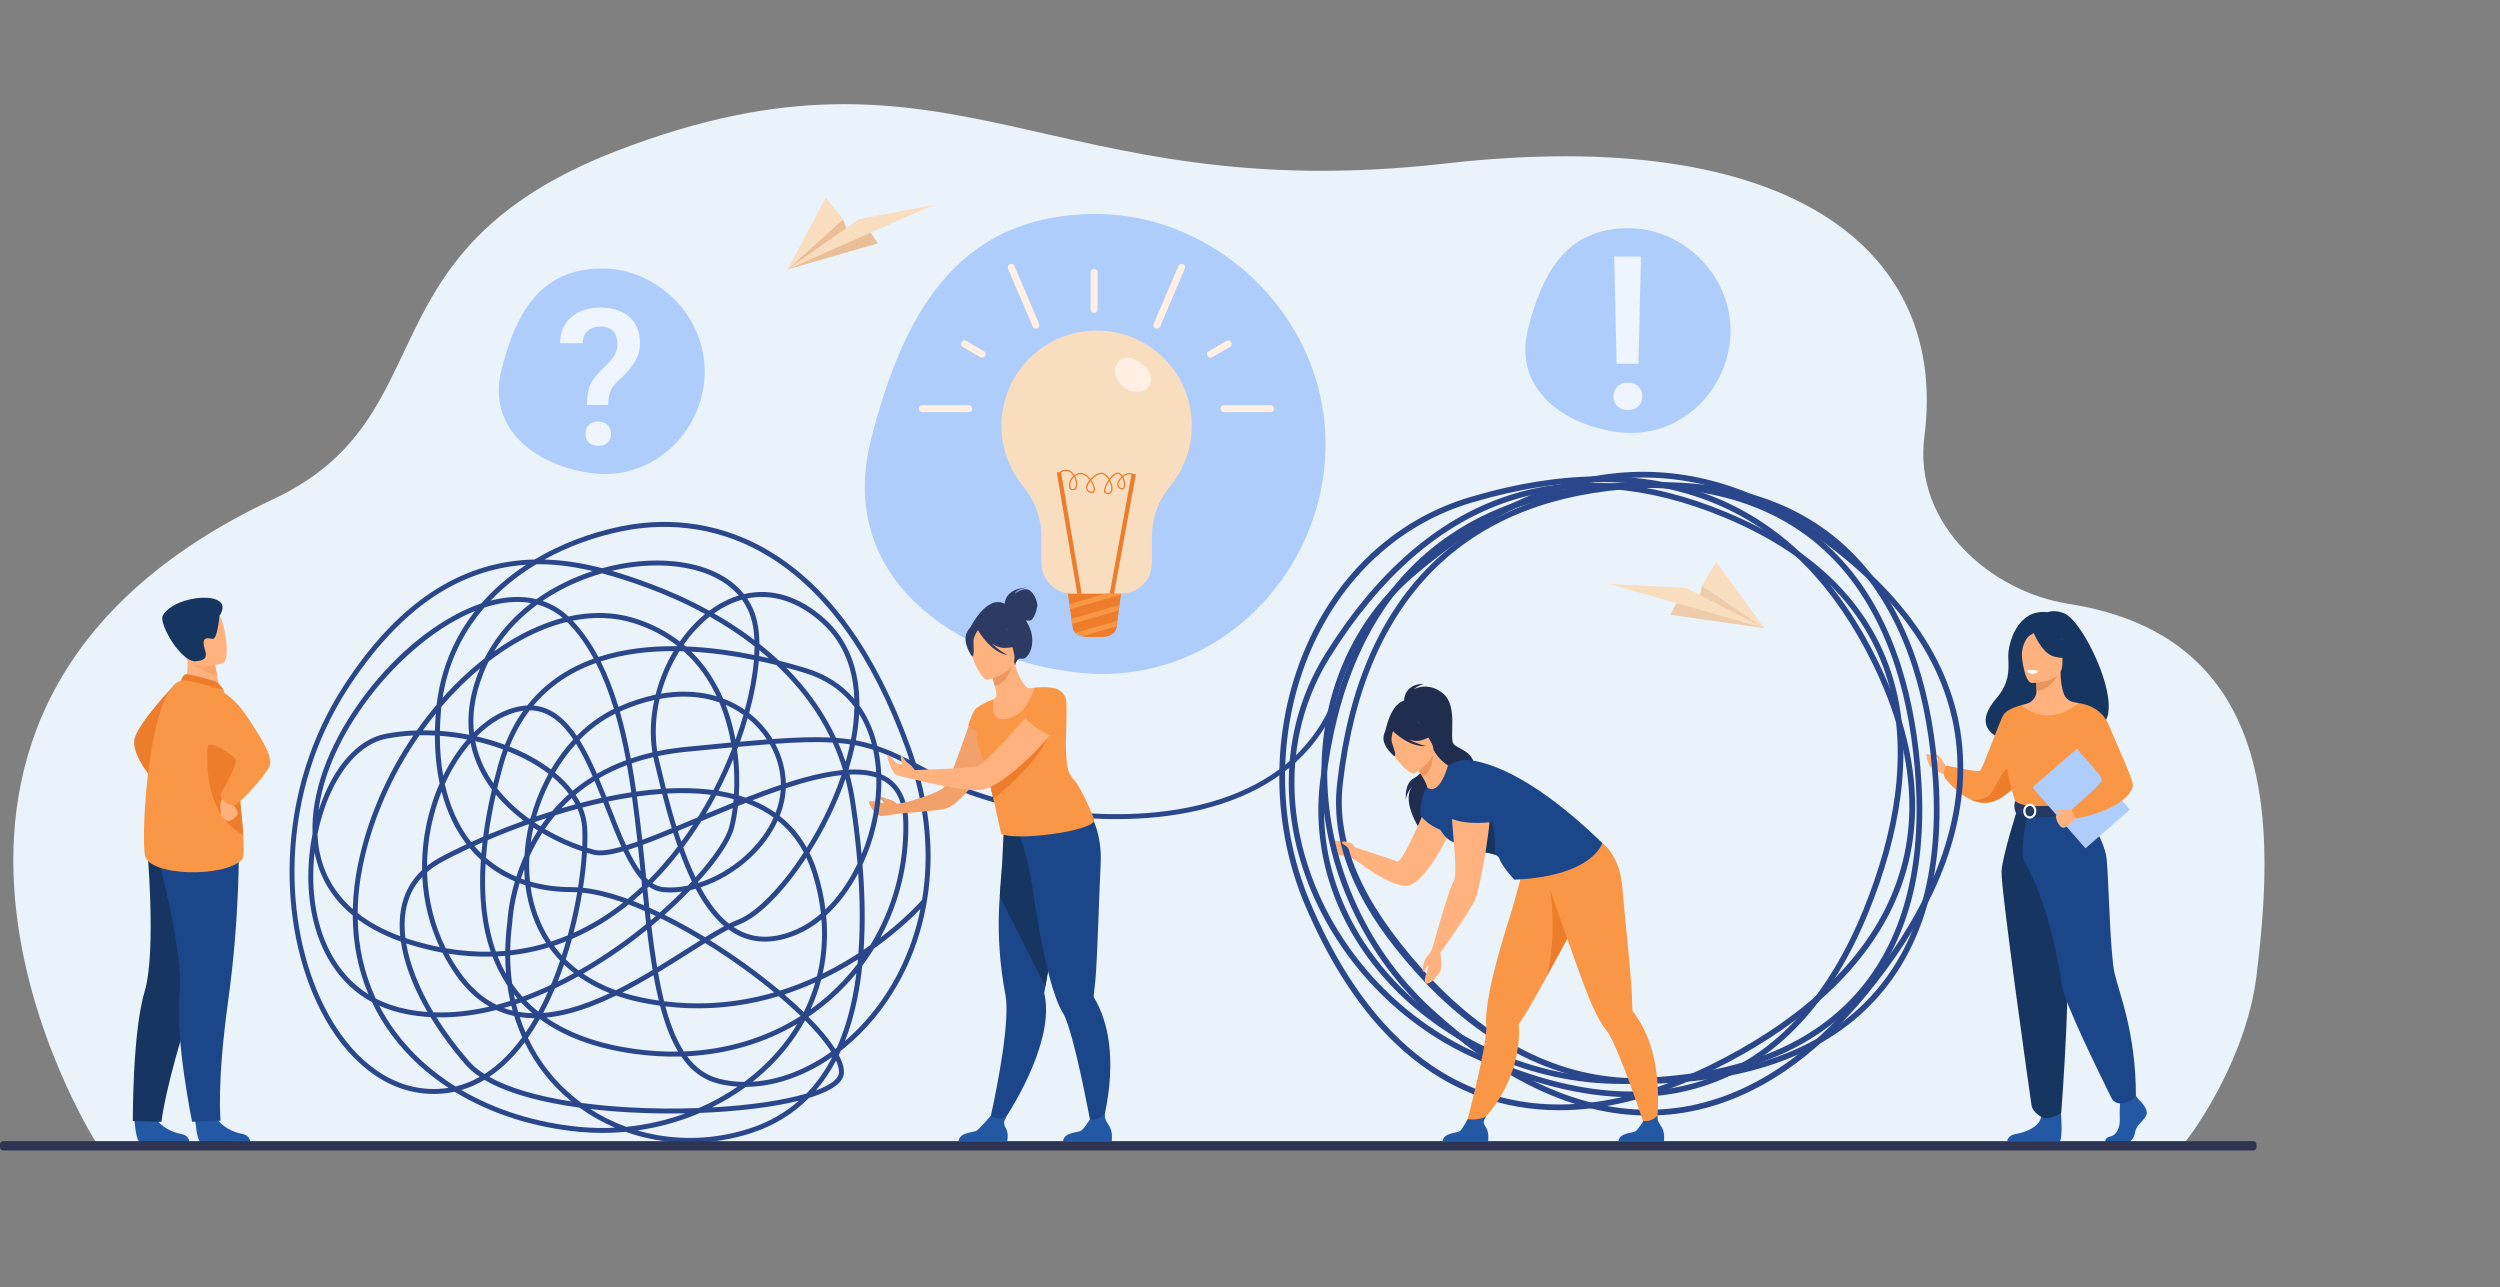 <svg width="540" height="278" viewBox="0 0 540 278" fill="none" xmlns="http://www.w3.org/2000/svg">
<rect x="0" y="0" width="540" height="278" fill="#808080" stroke="none"/>
<g clip-path="url(#clip0_1715_7955)">
<path d="M471.868 246.723C462.835 246.723 444.324 247.363 444.127 247.655H397.458L383.799 247.627H261.494L225.775 247.597H131.613L92.284 247.568H21.163C21.163 247.568 21.045 247.334 20.809 246.866L20.77 246.807C20.77 246.807 20.732 246.749 20.732 246.72C20.575 246.486 -38.453 153.617 59.005 107.835C97.137 89.922 77.043 54.154 133.48 32.486C206.247 4.549 226.081 45.141 312.127 35.327C386.858 26.804 420.909 53.95 415.664 94.321C413.201 113.284 430.115 127.82 446.799 130.428C492.829 137.62 491.179 179.751 487.416 210.706C485.096 229.79 472.188 246.725 471.868 246.725V246.723Z" fill="#EBF3FA"/>
<path d="M193.816 173.715C193.816 173.715 193.225 172.997 192.339 172.775C191.453 172.553 189.537 171.617 189.76 172.107C189.982 172.596 191.051 173.175 190.873 173.532C190.873 173.532 187.829 172.685 187.739 173.22C187.65 173.754 188.812 175.795 190.115 176.234C190.546 176.378 193.544 175.803 193.544 175.803L193.814 173.717L193.816 173.715Z" fill="#F2A16B"/>
<path d="M291.732 182.733C291.732 182.733 290.538 181.432 288.944 181.639C288.129 181.745 286.952 180.465 287.011 181.296C287.07 182.127 288.25 184.05 288.651 184.38C289.439 185.027 291.17 184.814 291.17 184.814L293.293 186.121L291.732 182.733Z" fill="#FFB27D"/>
<path d="M38.198 147.368C38.198 147.368 29.407 156.478 28.991 159.907C28.575 163.336 33.203 168.689 33.203 168.689L38.2 147.37L38.198 147.368Z" fill="#ED7D2B"/>
<path d="M42.17 241.78C42.17 241.78 42.48 246.612 43.416 246.679C43.541 246.688 48.162 246.679 48.162 246.679L54.061 246.632C54.061 246.632 54.019 245.212 52.295 244.914C50.569 244.618 47.682 243.414 46.632 241.137C45.527 238.743 42.17 241.78 42.17 241.78Z" fill="#2358A5"/>
<path d="M29.031 241.809C29.031 241.809 29.341 246.641 30.277 246.708C30.402 246.716 35.023 246.708 35.023 246.708L40.922 246.661C40.922 246.661 40.88 245.241 39.157 244.945C37.431 244.649 34.543 243.444 33.493 241.168C32.388 238.774 29.031 241.81 29.031 241.81V241.809Z" fill="#2358A5"/>
<path d="M48.592 189.826C48.592 189.826 47.07 199.69 41.352 217.207C35.635 234.725 34.867 242.306 34.867 242.306L28.692 242.146C28.692 242.146 28.597 223.015 31.23 214.207C33.864 205.4 31.734 182.474 31.734 182.474L48.59 189.826H48.592Z" fill="#163560"/>
<path d="M51.58 182.97C51.58 182.97 51.831 197.829 49.297 216.08C46.763 234.331 47.652 242.073 47.652 242.073L41.49 242.292C41.49 242.292 37.768 224.048 38.803 214.914C39.838 205.78 33.692 183.589 33.692 183.589L51.577 182.971L51.58 182.97Z" fill="#1C468A"/>
<path d="M39.575 148.222L42.864 150.365L47.606 149.472C47.541 149.09 47.222 147.503 46.934 146.067C46.918 145.983 46.899 145.897 46.884 145.814C46.636 144.593 46.424 143.543 46.424 143.543L41.988 141.598L40.335 140.873C40.34 140.898 40.466 142.229 40.483 142.424C40.801 145.875 39.575 148.222 39.575 148.222Z" fill="#FFB27D"/>
<path d="M46.386 147.122C46.293 147.083 40.669 145.438 40.059 145.641C39.45 145.845 39.089 147.026 39.089 147.026L48.288 149.084C48.288 149.084 47.561 147.615 46.386 147.124V147.122Z" fill="#ED7D2B"/>
<path d="M31.331 184.848C32.294 189.191 48.153 189.672 52.233 185.72C52.697 185.269 52.714 183.178 52.534 180.36C52.179 174.852 51.059 166.569 51.007 162.334C50.982 160.29 50.696 158.199 50.317 156.301C49.512 152.257 48.29 149.084 48.29 149.084C48.29 149.084 40.538 146.599 39.091 147.026C32.112 149.092 30.37 180.506 31.331 184.848Z" fill="#F99746"/>
<path d="M52.533 180.359C52.177 174.851 51.058 166.568 51.006 162.333C50.98 160.289 50.694 158.198 50.315 156.3L45.654 155.489C45.654 155.489 41.138 174.093 52.531 180.359H52.533Z" fill="#ED7D2B"/>
<path d="M49.994 172.686C49.994 172.686 49.677 173.445 50.346 173.953C51.014 174.461 51.448 175.286 51.297 175.888C51.145 176.492 49.684 177.478 49.177 177.322C48.67 177.163 47.635 176.373 47.746 176.053C47.857 175.735 47.046 173.264 48.28 172.308C49.514 171.352 49.994 172.685 49.994 172.685V172.686Z" fill="#FFB27D"/>
<path d="M44.729 147.977C44.729 147.977 49.275 148.817 52.908 154.142C56.541 159.467 58.932 163.425 58.269 165.348C57.605 167.271 51.541 173.95 50.492 173.952C49.444 173.954 47.751 173.197 47.652 171.482C47.652 171.482 51.657 164.82 50.812 163.861C50.45 163.452 45.507 159.488 44.768 161.395C43.547 164.547 44.729 147.976 44.729 147.976V147.977Z" fill="#F99746"/>
<path d="M40.816 142.485C41.793 144.13 45.423 145.547 46.936 146.067C46.919 145.982 46.901 145.897 46.886 145.814C46.638 144.593 46.426 143.543 46.426 143.543L41.99 141.598C41.01 141.586 40.414 141.807 40.818 142.485H40.816Z" fill="#FCA56B"/>
<path d="M48.095 143.271C48.095 143.271 40.961 145.512 39.633 141.05C38.304 136.59 36.49 133.875 40.988 132.254C45.487 130.636 46.882 132.073 47.687 133.454C48.494 134.835 49.915 142.571 48.093 143.269L48.095 143.271Z" fill="#FFB27D"/>
<path d="M47.406 133.027C47.406 133.027 46.962 138.222 45.888 137.999C44.812 137.775 43.837 137.61 43.997 139.176C44.159 140.741 45.652 142.546 42.34 142.83C39.029 143.115 34.247 134.587 35.153 132.968C37.769 128.298 51.189 127.329 47.406 133.025V133.027Z" fill="#163560"/>
<path d="M420.388 165.61C420.388 165.61 419.781 164.607 419.409 164.052C419.036 163.497 418.296 162.806 418.105 162.984C417.915 163.162 418.674 163.896 418.641 164.141C418.607 164.387 417.334 163.563 417.198 163.378C416.922 163.006 416.195 162.605 416.105 163.073C416.016 163.541 416.557 165.01 416.802 165.432C417.048 165.854 418.073 166.522 418.641 166.722C419.208 166.922 420.18 167.39 420.18 167.39L420.388 165.61Z" fill="#FFB27D"/>
<path d="M446.186 132.65C444.016 131.524 442.277 132.233 442.277 132.233C435.637 131.454 433.699 139.193 433.788 141.856C433.877 144.519 434.182 147.379 431.215 150.839C422.649 160.832 440.59 161.273 440.59 161.273C440.741 153.288 450.319 156.202 449.9 157.011C462.177 159.956 451.121 135.211 446.184 132.652L446.186 132.65Z" fill="#163560"/>
<path d="M437.458 166.51C437.458 166.51 436.824 167.767 435.672 169.209C434.285 170.945 432.145 172.952 429.458 173.349C428.175 173.538 426.919 173.262 425.766 172.75C425.762 172.75 425.762 172.75 425.762 172.75C422.5 171.304 420.047 167.974 420.047 167.974C419.471 166.406 420.412 165.344 420.412 165.344C420.412 165.344 427 166.825 427.628 166.512C428.256 166.199 431.916 155.66 432.786 154.336C433.658 153.012 436.628 152.324 436.628 152.324L437.458 166.51Z" fill="#F99746"/>
<path d="M435.672 169.208C434.285 170.944 432.145 172.952 429.458 173.349C428.175 173.537 426.919 173.261 425.766 172.75C425.894 172.766 429.152 173.169 430.451 170.847C431.776 168.478 433.209 164.714 435.177 165.969C436.026 166.511 435.989 167.855 435.672 169.21V169.208Z" fill="#ED7D2B"/>
<path d="M462.039 237.581C462.039 237.581 464.049 239.415 463.657 240.717C463.264 242.019 461.449 242.889 461.205 244.481C460.959 246.072 459.98 246.942 459.097 246.942H454.89C454.89 246.942 454.24 245.822 455.809 245.483C457.378 245.145 457.971 243.274 457.872 241.538C457.774 239.802 458.018 237.485 458.018 237.485L461.352 236.713L462.039 237.581Z" fill="#2358A5"/>
<path d="M445.023 238.359C445.023 238.359 445.747 246.127 444.863 246.561L433.568 246.538C433.568 246.538 433.567 245.235 435.382 244.946C437.197 244.657 440.384 243.595 440.923 241.231C441.462 238.867 445.023 238.361 445.023 238.361V238.359Z" fill="#2358A5"/>
<path d="M453.072 182.636C450.747 177.427 449.326 175.932 449.597 174.315C449.799 173.112 448.981 151.878 448.981 151.878C448.705 151.792 448.153 151.717 447.85 151.649C446.897 151.437 446.107 150.768 445.779 149.849C445.383 148.742 445.068 147.107 445.077 145.058L444.779 145.116L439.772 146.107C439.772 146.107 439.886 147.682 439.89 149.164C439.89 149.176 439.89 149.19 439.89 149.201C439.896 150.49 439.05 151.627 437.812 151.984C437.179 152.166 436.63 152.322 436.63 152.322C436.63 152.322 434.792 157.566 434.44 162.955C434.09 168.344 437.784 170.684 434.411 181.452C430.97 192.448 454.355 185.515 453.072 182.636Z" fill="#FFB27D"/>
<path d="M439.773 146.107C439.773 146.107 439.888 147.682 439.891 149.164C442.693 149.085 444.174 146.531 444.78 145.116L439.773 146.107Z" fill="#E8945B"/>
<path d="M438.837 147.512C438.837 147.512 445.466 147.621 445.471 143.494C445.476 139.369 446.334 136.603 442.102 136.359C437.869 136.115 437.046 137.688 436.709 139.065C436.372 140.441 437.113 147.376 438.837 147.51V147.512Z" fill="#FFB27D"/>
<path d="M439.083 136.26C439.083 136.26 440.898 141.101 443.683 141.817C446.467 142.532 447.676 141.787 447.676 141.787C447.676 141.787 445.54 140.091 445.097 137.13C445.097 137.13 440.452 133.957 439.083 136.26Z" fill="#163560"/>
<path d="M439.533 136.652C439.533 136.652 438.187 137.155 437.633 138.136C437.091 139.095 436.63 140.365 436.738 141.925C436.738 141.925 435.371 138.634 436.906 136.773C438.536 134.8 439.533 136.654 439.533 136.654V136.652Z" fill="#163560"/>
<path d="M440.28 144.953C440.28 144.953 439.822 145.554 438.908 145.512C438.171 145.476 437.886 144.837 437.886 144.837C437.886 144.837 439.24 144.512 440.28 144.953Z" fill="#EBF3FA"/>
<path d="M453.712 161.271C453.712 161.271 453.88 163.643 453.712 166.488C453.599 168.374 451.69 170.901 451.419 171.527C450.739 173.095 449.973 173.349 449.973 173.349L444.041 174.801L441.955 175.311L435.379 173.349C435.379 173.349 432.384 164.994 433.586 160.292C434.788 155.589 436.627 152.324 436.627 152.324C436.627 152.324 441.992 157.575 448.979 151.878L453.71 161.271H453.712Z" fill="#F99746"/>
<path d="M451.976 167.259C451.863 169.145 451.69 170.902 451.42 171.527C450.74 173.095 449.974 173.35 449.974 173.35L444.043 174.801L441.467 174.044C441.467 174.044 450.065 172.742 449.112 165.35L451.976 167.257V167.259Z" fill="#F2CCAA"/>
<path d="M435.8 174.618C435.8 174.618 432.544 184.748 432.333 188.197C432.125 191.646 438.559 237.189 438.817 238.779C439.061 240.276 440.921 241.232 440.921 241.232C440.921 241.232 441.777 241.737 442.999 241.392C444.694 240.914 445.23 240.34 445.23 240.34C445.23 240.34 447.765 207.859 446.196 196.256C444.627 184.652 444.608 174.618 444.608 174.618H435.797H435.8Z" fill="#163560"/>
<path d="M449.597 174.315C449.597 174.315 454.565 180.976 455.028 185.478C455.491 189.98 455.756 205.797 456.742 210.186C457.729 214.576 461.354 223.023 461.354 236.713C461.354 236.713 460.977 237.497 459.813 237.916C459.441 238.049 458.943 238.18 458.458 238.289C457.498 238.51 456.513 238.04 456.076 237.161C453.624 232.229 445.817 216.325 445.418 213.025C445.136 210.688 442.671 195.226 437.293 186.153C436.002 183.974 438.085 175.313 438.085 175.313L449.595 174.317L449.597 174.315Z" fill="#1C468A"/>
<path d="M440.132 145.063C440.132 145.063 440.017 145.549 438.807 145.473C438.807 145.473 437.79 145.411 437.822 144.876C437.822 144.876 438.807 144.496 440.132 145.063Z" fill="white"/>
<path d="M435.28 173.053C435.28 173.053 436.588 174.086 439.184 174.139C442.287 174.201 449.972 173.348 449.972 173.348C449.972 173.348 450.314 174.302 450.301 175.308C450.301 175.308 440.913 177.675 435.473 175.653C435.473 175.653 434.771 174.334 435.28 173.052V173.053Z" fill="#233862"/>
<path d="M438.44 176.81C437.659 176.81 437.024 176.091 437.024 175.208C437.024 174.325 437.659 173.606 438.44 173.606C439.221 173.606 439.856 174.325 439.856 175.208C439.856 176.091 439.221 176.81 438.44 176.81ZM438.44 174.076C437.918 174.076 437.494 174.584 437.494 175.208C437.494 175.832 437.918 176.34 438.44 176.34C438.962 176.34 439.386 175.832 439.386 175.208C439.386 174.584 438.962 174.076 438.44 174.076Z" fill="white"/>
<path d="M448.608 161.714L438.99 170.083L450.456 183.24L460.074 174.871L448.608 161.714Z" fill="#AFCDFB"/>
<path d="M447.804 174.916C447.804 174.916 444.065 175.49 444.075 176.326C444.087 177.162 444.848 178.675 445.604 178.794C446.563 178.945 448.473 176.471 448.473 176.471L447.804 174.916Z" fill="#FFB27D"/>
<path d="M447.725 175.114C447.725 175.114 446.472 174.656 445.553 174.844C444.634 175.033 443.784 174.895 443.994 175.228C444.203 175.563 445.447 175.438 445.644 175.569C445.841 175.701 445.844 175.618 445.844 175.618L447.727 175.114H447.725Z" fill="#FFB27D"/>
<path d="M448.983 151.879C448.983 151.879 453.688 152.208 455.491 156.589C457.295 160.97 460.717 168.328 460.717 169.564C460.717 170.801 458.806 174.617 448.54 176.81C448.54 176.81 447.478 175.695 447.543 174.812C447.543 174.812 453.951 169.31 453.934 168.667C453.902 167.451 452.884 165.846 447.257 160.222C445.727 158.692 448.983 151.877 448.983 151.877V151.879Z" fill="#F99746"/>
<path d="M149.015 246.858C146.54 246.858 144.069 246.641 141.638 246.205C139.414 245.807 137.24 245.228 135.139 244.481C131.859 244.79 128.556 244.797 125.28 244.491C115.183 243.551 105.903 240.527 98.206 235.818C96.376 236.215 94.488 236.363 92.547 236.262C87.828 236.018 83.362 234.243 79.27 230.99C75.381 227.896 72.023 223.626 69.287 218.297C64.49 208.957 62.118 197.218 62.605 185.245C63.143 171.982 67.117 159.231 74.097 148.373C79.592 139.824 85.661 133.187 92.138 128.645C97.748 124.711 103.824 122.238 110.198 121.294C111.979 121.03 113.739 120.889 115.476 120.85C121.03 117.532 127.421 115.062 134.135 113.69C141.993 112.083 153.94 111.713 166.238 119.063C179.025 126.705 189.255 140.928 196.644 161.336C197.067 162.503 197.459 163.666 197.819 164.828C199.514 165.705 201.345 166.689 203.388 167.789L203.521 167.862C209.909 171.301 219.873 174.053 230.176 175.222C238.768 176.198 251.526 176.538 263.526 172.62C274.741 168.957 282.664 162.412 287.077 153.164L288.041 153.624C283.497 163.146 275.36 169.877 263.858 173.634C251.674 177.613 238.751 177.27 230.055 176.282C219.623 175.098 209.515 172.3 203.013 168.801L202.878 168.728C201.196 167.823 199.666 166.999 198.245 166.253C201.215 176.498 201.791 186.508 199.951 196.076C198.09 205.747 193.78 214.536 187.487 221.496C185.657 223.52 183.69 225.348 181.623 226.958C181.48 227.275 181.332 227.588 181.184 227.896C181.918 229.294 182.357 230.643 182.28 231.809C182.153 233.724 179.978 235.406 175.815 236.811C175.471 236.927 175.118 237.04 174.75 237.151C171.356 240.583 167.255 243.1 162.457 244.686C158.1 246.126 153.549 246.855 149.013 246.855L149.015 246.858ZM137.678 244.18C139.036 244.577 140.42 244.902 141.826 245.154C148.539 246.358 155.557 245.847 162.124 243.675C166.087 242.364 169.578 240.383 172.563 237.755C166.94 239.159 159.361 240.078 151.194 240.391C150.874 240.529 150.552 240.662 150.229 240.793C146.197 242.43 141.971 243.564 137.679 244.176L137.678 244.18ZM99.664 235.446C107.041 239.763 115.836 242.539 125.379 243.428C127.852 243.658 130.346 243.707 132.829 243.579C130.11 242.418 127.536 240.966 125.165 239.249C121.318 238.717 117.778 238.027 114.663 237.196C110.584 236.108 107.237 234.788 104.651 233.256C103.046 234.211 101.381 234.942 99.664 235.448V235.446ZM127.492 239.545C129.916 241.108 132.529 242.398 135.274 243.394C139.629 242.963 143.937 241.986 148.065 240.483C144.079 240.561 139.996 240.494 135.969 240.27C133.036 240.108 130.199 239.864 127.492 239.545ZM125.586 238.232C128.83 238.671 132.321 238.998 136.028 239.203C141.015 239.479 146.086 239.514 150.946 239.334C153.923 238.044 156.728 236.494 159.322 234.714C157.893 234.62 156.492 234.403 155.133 234.063C151.926 233.259 149.298 231.348 147.146 228.203C143.806 228.299 140.387 228.109 136.917 227.625C128.618 226.466 121.823 223.949 116.601 220.111C115.737 221.627 114.875 222.973 114.035 224.164C116.37 229.154 119.7 233.451 123.961 236.966C124.492 237.403 125.034 237.825 125.588 238.232H125.586ZM161.097 234.768C158.817 236.432 156.361 237.919 153.764 239.205C161.795 238.762 169.07 237.723 174.188 236.207C175.195 235.172 176.134 234.055 177.007 232.854C178.018 231.461 178.944 229.946 179.783 228.318C177.235 230.093 174.562 231.538 171.824 232.611C168.208 234.028 164.58 234.751 161.097 234.768ZM105.681 232.605C109.834 234.93 115.902 236.745 123.438 237.919C123.384 237.876 123.332 237.834 123.28 237.79C119.047 234.299 115.707 230.059 113.319 225.15C112.185 226.667 111.1 227.906 110.114 228.907C108.695 230.35 107.215 231.583 105.681 232.605ZM180.582 229.088C179.326 231.474 177.88 233.621 176.247 235.527C179.372 234.37 181.126 233.037 181.212 231.74C181.261 231.01 181.045 230.116 180.582 229.088ZM113.666 121.977C112.498 122.063 111.402 122.194 110.351 122.349C104.142 123.268 98.221 125.68 92.749 129.518C86.387 133.98 80.412 140.517 74.994 148.948C68.117 159.647 64.202 172.211 63.67 185.285C63.19 197.077 65.522 208.627 70.236 217.808C72.901 223 76.166 227.154 79.936 230.152C83.85 233.264 88.111 234.962 92.601 235.194C94.057 235.27 95.484 235.196 96.876 234.977C92.034 231.814 87.87 227.961 84.591 223.523C82.931 221.277 81.515 218.913 80.343 216.447C76.715 214.495 73.733 211.667 71.437 207.991C68.258 202.902 66.583 196.401 66.591 189.193C66.595 186.161 66.913 183.081 67.507 180.103C67.177 171.42 70.757 161.369 77.621 151.736C84.202 142.499 92.798 135.09 101.201 131.405C102.14 130.993 103.066 130.633 103.981 130.324C105.179 128.949 106.481 127.635 107.881 126.387C109.658 124.804 111.595 123.328 113.668 121.976L113.666 121.977ZM81.92 217.222C82.934 219.184 84.111 221.075 85.451 222.887C88.864 227.504 93.258 231.476 98.391 234.676C100.198 234.242 101.945 233.552 103.627 232.608C102.401 231.787 101.379 230.909 100.565 229.977C97.669 226.661 95.115 223.187 92.999 219.697C91.239 219.603 89.478 219.389 87.72 219.043C85.648 218.632 83.713 218.025 81.92 217.224V217.222ZM148.427 228.151C150.352 230.744 152.65 232.337 155.394 233.027C157.117 233.459 158.91 233.683 160.746 233.698C163.829 231.414 166.58 228.794 168.917 225.897C170.153 224.366 171.257 222.778 172.23 221.139C165.167 225.327 157.073 227.707 148.426 228.15L148.427 228.151ZM173.887 220.399C172.72 222.537 171.34 224.6 169.75 226.57C167.661 229.159 165.25 231.533 162.571 233.649C165.467 233.466 168.452 232.785 171.435 231.617C174.227 230.524 176.953 229.03 179.54 227.184C178.528 225.584 177.076 223.762 175.219 221.778C174.791 221.322 174.348 220.863 173.888 220.399H173.887ZM94.276 219.746C96.26 222.936 98.637 226.146 101.371 229.275C102.213 230.239 103.316 231.148 104.656 231.996C106.285 230.963 107.853 229.682 109.353 228.158C110.409 227.085 111.58 225.734 112.806 224.048C112.483 223.326 112.178 222.591 111.895 221.842C111.599 221.063 111.328 220.273 111.08 219.472C110.695 219.389 110.314 219.295 109.937 219.189C108.983 218.923 108.057 218.582 107.159 218.168C102.994 219.228 98.655 219.842 94.28 219.746H94.276ZM118.022 219.808C122.995 223.227 129.362 225.491 137.067 226.566C140.254 227.012 143.397 227.204 146.473 227.15C145.097 224.864 143.932 222.016 142.946 218.568C142.821 218.131 142.698 217.687 142.58 217.236C141.159 217.041 139.74 216.793 138.323 216.494C136.484 216.107 134.735 215.622 133.082 215.044C129.778 216.649 126.406 218.008 123.074 218.878C121.31 219.339 119.63 219.648 118.022 219.807V219.808ZM143.727 217.384C143.808 217.685 143.89 217.981 143.974 218.276C145.013 221.905 146.246 224.834 147.712 227.115C156.952 226.752 165.558 224.142 172.936 219.457C171.486 218.047 169.902 216.612 168.211 215.177C166.659 215.648 165.1 216.055 163.536 216.4C156.997 217.841 150.355 218.17 143.727 217.384ZM174.626 219.628C175.101 220.106 175.557 220.58 175.998 221.05C177.515 222.67 179.17 224.618 180.401 226.555C180.522 226.464 180.641 226.373 180.761 226.28C182.209 223.03 183.345 219.374 184.153 215.345C184.483 213.698 184.761 211.985 184.987 210.203C183.364 212.178 181.576 214.036 179.636 215.75C178.042 217.16 176.37 218.452 174.626 219.63V219.628ZM186.248 208.602C185.992 211.036 185.643 213.356 185.202 215.555C184.525 218.923 183.63 222.026 182.517 224.855C183.973 223.609 185.371 222.248 186.696 220.782C192.762 214.073 196.947 205.624 198.816 196.32C197.09 198.107 193.645 201.416 188.783 204.895C187.997 206.167 187.15 207.404 186.249 208.602H186.248ZM112.269 219.692C112.463 220.289 112.671 220.88 112.894 221.465C113.094 221.994 113.304 222.515 113.525 223.03C114.166 222.093 114.818 221.063 115.473 219.934C114.372 219.931 113.306 219.85 112.269 219.692ZM111.915 218.551C112.909 218.728 113.937 218.829 115 218.854C114.129 218.122 113.309 217.349 112.54 216.534C112.185 216.659 111.828 216.782 111.469 216.901C111.607 217.456 111.755 218.006 111.915 218.551ZM119.85 213.508C119.025 215.449 118.18 217.206 117.33 218.792C119.067 218.662 120.891 218.346 122.803 217.847C125.751 217.078 128.74 215.912 131.689 214.527C129.202 213.543 126.943 212.33 124.921 210.893C123.32 211.783 121.625 212.665 119.85 213.506V213.508ZM93.615 218.659C97.707 218.821 101.778 218.334 105.711 217.426C103.033 215.893 100.64 213.659 98.566 210.743C97.438 209.158 96.433 207.498 95.554 205.773C93.147 205.334 90.714 204.727 88.261 203.955C88.089 203.901 87.919 203.845 87.746 203.79C88.517 208.374 90.534 213.476 93.613 218.659H93.615ZM169.413 214.8C170.903 216.082 172.309 217.36 173.609 218.622C174.639 216.551 175.471 214.411 176.101 212.215C173.894 213.206 171.663 214.068 169.413 214.8ZM81.159 215.669C83.207 216.731 85.466 217.51 87.929 217.996C89.397 218.287 90.869 218.481 92.34 218.587C91.273 216.745 90.33 214.902 89.525 213.082C88.025 209.687 87.044 206.423 86.599 203.396C83.468 202.279 80.201 200.725 77.274 198.568C77.408 204.65 78.713 210.4 81.159 215.669ZM113.643 216.135C114.461 216.973 115.338 217.766 116.271 218.511C116.985 217.192 117.695 215.754 118.394 214.182C116.86 214.874 115.272 215.532 113.643 216.137V216.135ZM108.834 217.717C109.452 217.946 110.085 218.139 110.733 218.299C110.634 217.944 110.542 217.589 110.452 217.231C109.917 217.399 109.378 217.562 108.834 217.717ZM177.374 211.628C176.804 213.809 176.043 215.937 175.092 218.003C176.417 217.056 177.697 216.038 178.929 214.948C181.256 212.89 183.357 210.626 185.216 208.193C185.248 207.878 185.278 207.56 185.307 207.242C184.573 207.71 183.812 208.174 183.03 208.634C181.168 209.727 179.281 210.725 177.375 211.628H177.374ZM96.879 205.999C97.642 207.422 98.495 208.8 99.438 210.124C101.698 213.299 104.294 215.602 107.257 217.044C108.25 216.785 109.233 216.499 110.205 216.191C109.961 215.094 109.757 213.982 109.595 212.853C109.533 212.762 109.472 212.67 109.412 212.577C108.211 210.75 107.2 208.765 106.378 206.62C103.263 206.712 100.095 206.505 96.879 205.997V205.999ZM143.437 216.273C150.084 217.11 156.746 216.803 163.305 215.358C164.617 215.069 165.927 214.734 167.23 214.355C162.752 210.641 157.606 206.953 152.315 203.696C151.146 204.421 149.917 205.2 148.638 206.009C146.594 207.304 144.412 208.687 142.136 210.06C142.518 212.237 142.946 214.317 143.436 216.273H143.437ZM134.437 214.374C135.748 214.793 137.117 215.151 138.543 215.452C139.792 215.715 141.045 215.939 142.298 216.12C141.873 214.381 141.496 212.552 141.154 210.649C138.981 211.941 136.728 213.21 134.437 214.376V214.374ZM110.999 214.764C111.07 215.131 111.146 215.498 111.227 215.861C111.407 215.801 111.585 215.74 111.764 215.68C111.503 215.38 111.249 215.076 111.001 214.766L110.999 214.764ZM110.621 212.461C111.303 213.454 112.047 214.399 112.85 215.293C114.986 214.515 117.052 213.644 119.023 212.719C119.695 211.112 120.352 209.377 120.983 207.505C120.761 207.274 120.544 207.039 120.33 206.8C119.712 206.108 119.131 205.383 118.589 204.628C118.091 204.779 117.589 204.922 117.086 205.058C114.826 205.664 112.53 206.095 110.198 206.354C110.206 208.438 110.348 210.476 110.621 212.459V212.461ZM67.958 184.121C67.765 185.81 67.664 187.511 67.66 189.198C67.652 196.206 69.27 202.51 72.342 207.429C74.263 210.506 76.688 212.959 79.59 214.776C77.358 209.492 76.216 203.765 76.191 197.731C72.272 194.537 69.112 190.147 67.957 184.121H67.958ZM153.335 203.07C158.719 206.414 163.938 210.193 168.454 213.985C171.149 213.141 173.821 212.103 176.458 210.88C177.432 206.934 177.766 202.819 177.444 198.616C175.813 199.952 174.091 201.021 172.308 201.786C167.521 203.844 163.171 203.918 159.376 202.008C158.674 201.655 157.999 201.241 157.349 200.77C156.127 201.406 154.781 202.188 153.335 203.07ZM125.955 210.313C128.054 211.748 130.411 212.942 133.018 213.891C135.731 212.554 138.4 211.051 140.959 209.522C140.491 206.761 140.09 203.856 139.727 200.846C137.777 202.424 135.765 203.945 133.73 205.371C131.573 206.884 128.943 208.603 125.953 210.314L125.955 210.313ZM121.827 208.346C121.382 209.638 120.926 210.864 120.46 212.029C121.673 211.431 122.85 210.816 123.978 210.197C123.226 209.613 122.507 208.995 121.827 208.346ZM107.506 206.576C108.031 207.902 108.632 209.164 109.309 210.36C109.198 209.079 109.137 207.779 109.129 206.462C108.59 206.509 108.048 206.547 107.506 206.576ZM178.444 197.753C178.853 202.042 178.599 206.246 177.697 210.287C179.308 209.5 180.906 208.642 182.487 207.713C183.505 207.116 184.482 206.509 185.416 205.901C185.812 200.642 185.797 194.871 185.371 188.613C183.433 192.267 181.074 195.366 178.444 197.753ZM122.204 207.222C123.071 208.082 124.002 208.884 124.997 209.628C128.13 207.856 130.879 206.063 133.115 204.495C135.381 202.905 137.543 201.256 139.577 199.592C139.467 198.664 139.363 197.726 139.259 196.779C138.072 196.263 136.913 195.793 135.785 195.373C131.903 198.494 127.807 200.982 123.534 202.819C123.108 204.362 122.662 205.829 122.204 207.224V207.222ZM140.707 200.04C141.074 203.125 141.473 206.103 141.942 208.926C144.08 207.631 146.134 206.329 148.065 205.106C149.18 204.399 150.258 203.716 151.293 203.071C151.008 202.9 150.722 202.73 150.438 202.56C147.771 200.982 145.178 199.579 142.686 198.361C142.037 198.926 141.377 199.486 140.708 200.04H140.707ZM186.441 206.505C186.441 206.505 186.441 206.51 186.441 206.512C186.443 206.509 186.446 206.504 186.45 206.5C186.448 206.5 186.445 206.504 186.441 206.505ZM119.663 204.288C120.123 204.91 120.613 205.513 121.128 206.088C121.205 206.176 121.285 206.263 121.364 206.349C121.675 205.38 121.98 204.377 122.278 203.337C121.413 203.681 120.542 203.997 119.663 204.288ZM96.27 204.816C99.563 205.385 102.807 205.632 105.991 205.563C104.05 199.961 103.341 193.337 103.866 185.726C103.336 185.243 102.824 184.736 102.332 184.205C102.031 183.878 101.736 183.544 101.45 183.2C99.022 184.323 96.882 185.404 95.137 186.38C94.066 186.979 93.103 187.65 92.253 188.396C92.256 188.514 92.259 188.63 92.264 188.747C92.468 194.414 93.839 199.873 96.271 204.816H96.27ZM104.88 186.597C104.457 193.867 105.201 200.188 107.11 205.524C107.787 205.493 108.462 205.447 109.134 205.387C109.164 203.346 109.316 201.261 109.59 199.14C109.607 198.743 109.791 195.194 111.217 190.379C108.902 189.412 106.78 188.148 104.88 186.597ZM112.225 190.778C110.809 195.622 110.658 199.15 110.656 199.205L110.653 199.254C110.388 201.302 110.238 203.31 110.205 205.279C112.441 205.025 114.643 204.608 116.81 204.027C117.193 203.924 117.574 203.817 117.956 203.704C115.584 200.085 114.057 195.835 113.488 191.212C113.062 191.076 112.643 190.931 112.227 190.776L112.225 190.778ZM186.303 186.739C186.834 193.413 186.913 199.562 186.541 205.154C187.034 204.82 187.516 204.486 187.982 204.153C192.753 196.362 195.279 187.23 195.122 177.761C195.051 173.456 193.78 170.559 191.236 168.9C190.962 168.722 190.672 168.558 190.371 168.41C190.425 174.465 188.977 181.005 186.302 186.737L186.303 186.739ZM87.574 202.607C87.906 202.72 88.242 202.829 88.582 202.937C90.729 203.613 92.859 204.16 94.968 204.576C92.764 199.865 91.488 194.72 91.221 189.388C89.34 191.389 88.143 193.827 87.648 196.68C87.332 198.502 87.313 200.494 87.574 202.605V202.607ZM114.607 191.545C115.214 195.935 116.719 199.957 119.018 203.374C120.239 202.981 121.446 202.535 122.64 202.037C123.512 198.818 124.185 195.667 124.684 192.726C124.288 192.704 123.903 192.693 123.525 192.693C120.355 192.693 117.37 192.306 114.607 191.545ZM190.342 167.224C190.871 167.448 191.364 167.709 191.82 168.007C194.644 169.847 196.115 173.123 196.191 177.744C196.336 186.564 194.204 195.095 190.133 202.567C195.415 198.529 198.594 195.021 199.169 194.368C200.691 185.118 199.937 175.456 196.927 165.57C194.299 164.221 192.024 163.161 189.778 162.354C190.056 163.78 190.238 165.262 190.32 166.788C190.329 166.933 190.336 167.078 190.341 167.222L190.342 167.224ZM143.553 197.6C145.951 198.783 148.436 200.134 150.981 201.643C151.426 201.906 151.869 202.173 152.312 202.442C153.783 201.539 155.158 200.726 156.423 200.05C154.051 198.063 152.03 195.295 150.266 191.986C149.884 192.09 149.502 192.185 149.121 192.269C147.395 194.06 145.523 195.851 143.552 197.6H143.553ZM158.44 200.227C158.904 200.536 159.376 200.812 159.856 201.054C163.405 202.841 167.339 202.76 171.883 200.805C173.779 199.991 175.607 198.813 177.323 197.321C177.012 194.439 176.394 191.517 175.466 188.584C175.094 187.41 174.66 186.293 174.163 185.234C169.265 192.671 163.896 198.055 159.785 199.646C159.359 199.811 158.91 200.006 158.44 200.228V200.227ZM77.262 197.234C79.796 199.222 82.867 200.886 86.449 202.208C86.242 200.176 86.289 198.261 86.596 196.498C87.19 193.07 88.725 190.199 91.174 187.926C91.069 181.508 92.371 175.084 94.962 169.228C94.281 166.033 93.938 162.571 93.943 158.871C92.82 158.814 91.707 158.795 90.604 158.817C84.651 167.386 80.439 177.031 78.412 186.74C77.664 190.322 77.284 193.828 77.264 197.234H77.262ZM125.753 192.812C125.29 195.565 124.675 198.495 123.891 201.493C127.608 199.816 131.189 197.627 134.605 194.944C131.347 193.803 128.369 193.081 125.753 192.812ZM151.328 191.67C153.209 195.151 155.243 197.75 157.463 199.513C158.149 199.173 158.795 198.882 159.399 198.648C163.27 197.151 168.61 191.747 173.336 184.546C173.429 184.407 173.52 184.265 173.611 184.126C172.17 181.414 170.287 179.121 167.977 177.262C166.625 180.212 164.533 183.042 161.814 185.519C158.687 188.365 155.019 190.482 151.328 191.67ZM140.392 197.281C140.447 197.782 140.503 198.28 140.56 198.776C140.924 198.47 141.284 198.164 141.639 197.858C141.22 197.659 140.804 197.467 140.39 197.279L140.392 197.281ZM140.257 196.052C141.001 196.382 141.754 196.73 142.518 197.096C144.239 195.581 145.843 194.069 147.316 192.588C145.907 192.777 144.523 192.814 143.193 192.691C142.097 192.588 141.09 192.176 140.151 191.51C140.038 191.619 139.925 191.729 139.811 191.838C139.957 193.258 140.104 194.664 140.255 196.054L140.257 196.052ZM174.845 184.181C175.481 185.457 176.03 186.816 176.486 188.261C177.353 191 177.956 193.729 178.298 196.429C180.803 194.013 183.041 190.908 184.864 187.263C184.983 187.025 185.101 186.782 185.217 186.54C184.874 182.304 184.347 177.854 183.64 173.198C183.382 171.509 183.044 169.85 182.623 168.222C180.769 173.58 178.119 179.036 174.845 184.181ZM68.581 180.187C68.586 180.292 68.591 180.396 68.596 180.5C68.871 185.581 70.555 190.019 73.598 193.689C74.378 194.629 75.248 195.519 76.205 196.355C76.28 193.154 76.664 189.868 77.365 186.52C79.368 176.918 83.478 167.382 89.274 158.861C87.276 158.96 85.325 159.194 83.439 159.562C79.124 160.405 75.115 164.028 72.152 169.761C70.558 172.849 69.342 176.429 68.58 180.186L68.581 180.187ZM136.735 194.592C137.519 194.893 138.317 195.216 139.127 195.561C139.028 194.632 138.929 193.695 138.831 192.753C138.139 193.387 137.44 194 136.733 194.592H136.735ZM125.925 191.757C128.773 192.06 132.024 192.874 135.58 194.161C136.578 193.342 137.562 192.481 138.53 191.577C138.585 191.527 138.639 191.475 138.695 191.422C138.649 190.975 138.602 190.524 138.557 190.073C137.132 188.514 135.864 186.358 134.669 183.867C131.925 184.649 129.706 184.975 128.209 184.612C127.766 184.504 127.287 184.375 126.776 184.222C126.633 186.456 126.356 189.006 125.925 191.756V191.757ZM140.922 190.748C141.668 191.242 142.456 191.547 143.293 191.626C144.981 191.784 146.766 191.665 148.577 191.295C148.874 190.985 149.165 190.675 149.448 190.369C148.497 188.406 147.623 186.283 146.81 184.043C144.944 186.444 142.976 188.688 140.922 190.748ZM114.471 190.393C117.259 191.207 120.293 191.623 123.527 191.623C123.958 191.623 124.403 191.638 124.859 191.665C125.31 188.808 125.593 186.172 125.728 183.889C123.238 183.057 120.194 181.752 117.108 179.933C116.645 180.655 116.203 181.397 115.784 182.159C115.254 183.123 114.777 184.082 114.35 185.028C114.254 186.838 114.294 188.631 114.473 190.391L114.471 190.393ZM150.739 190.541C150.768 190.598 150.796 190.655 150.825 190.711C154.426 189.582 158.026 187.519 161.093 184.726C163.773 182.285 165.819 179.492 167.105 176.594C165.514 175.439 163.738 174.472 161.78 173.696C161.548 173.604 161.315 173.516 161.08 173.431C160.516 173.653 159.952 173.876 159.391 174.104C159.187 175.911 158.889 177.522 158.543 178.863C157.827 181.626 154.987 185.875 150.739 190.543V190.541ZM139.584 189.621C139.743 189.784 139.907 189.94 140.07 190.087C142.281 187.878 144.395 185.45 146.384 182.842C146.052 181.885 145.729 180.906 145.416 179.913C143.084 180.874 140.873 181.754 138.839 182.492C139.085 184.762 139.318 187.031 139.547 189.282C139.558 189.395 139.57 189.508 139.582 189.621H139.584ZM112.54 189.75C112.813 189.853 113.087 189.95 113.365 190.045C113.298 189.277 113.255 188.505 113.239 187.728C112.981 188.419 112.749 189.094 112.54 189.75ZM147.586 183.027C148.005 184.208 148.443 185.362 148.902 186.483C149.338 187.546 149.781 188.554 150.236 189.508C154.259 185.038 156.862 181.091 157.509 178.594C157.808 177.438 158.069 176.077 158.263 174.56C155.955 175.498 153.674 176.456 151.468 177.383C150.237 179.338 148.941 181.224 147.586 183.027ZM104.971 185.273C106.91 186.962 109.11 188.327 111.535 189.35C112.001 187.901 112.579 186.357 113.294 184.762C113.424 182.551 113.749 180.322 114.261 178.109C114.225 178.086 114.192 178.061 114.156 178.037C111.055 179.141 108.083 180.308 105.353 181.471C105.193 182.765 105.065 184.033 104.971 185.273ZM135.703 183.559C136.55 185.314 137.425 186.882 138.361 188.16C138.181 186.4 137.998 184.632 137.807 182.862C137.08 183.116 136.378 183.348 135.703 183.559ZM95.379 170.993C93.364 176.035 92.273 181.592 92.239 187.018C92.966 186.451 93.758 185.926 94.616 185.446C96.324 184.493 98.406 183.436 100.763 182.341C98.317 179.158 96.514 175.345 95.379 170.993ZM183.483 167.298C183.993 169.171 184.399 171.085 184.695 173.037C185.3 177.011 185.773 180.838 186.113 184.511C188.283 179.222 189.416 173.378 189.297 167.966C187.635 167.396 185.67 167.199 183.483 167.298ZM102.46 182.738C102.674 182.988 102.895 183.236 103.119 183.478C103.396 183.779 103.683 184.072 103.974 184.356C104.043 183.567 104.124 182.768 104.218 181.959C103.619 182.22 103.031 182.48 102.46 182.738ZM126.837 183.125C127.42 183.303 127.963 183.453 128.462 183.574C129.74 183.885 131.735 183.584 134.21 182.886C133.08 180.416 132.006 177.667 130.913 174.871C130.716 174.364 130.517 173.858 130.317 173.35C128.753 173.69 127.239 174.055 125.802 174.43C126.379 175.818 126.723 177.245 126.822 178.692C126.906 179.908 126.913 181.407 126.835 183.125H126.837ZM168.413 176.237C170.792 178.098 172.747 180.387 174.267 183.091C177.438 178.024 179.992 172.67 181.763 167.428C178.145 167.81 174.027 168.868 169.728 170.276C169.642 172.26 169.193 174.268 168.413 176.235V176.237ZM117.692 179.048C120.574 180.741 123.419 181.974 125.783 182.782C125.845 181.234 125.834 179.878 125.758 178.764C125.664 177.389 125.327 176.032 124.759 174.706C123.135 175.145 121.51 175.618 119.902 176.119C119.123 177.053 118.385 178.029 117.692 179.048ZM131.378 173.124C131.556 173.579 131.733 174.031 131.908 174.482C133.016 177.32 134.105 180.106 135.242 182.581C136.018 182.342 136.836 182.07 137.686 181.769C137.336 178.565 136.955 175.362 136.514 172.199C134.762 172.465 133.043 172.78 131.378 173.124ZM115.21 178.754C114.968 179.851 114.772 180.953 114.626 182.053C114.698 181.918 114.772 181.782 114.846 181.648C115.274 180.872 115.722 180.118 116.192 179.383C115.865 179.179 115.537 178.971 115.21 178.755V178.754ZM96.079 169.342C97.165 174.228 99.068 178.448 101.76 181.883C102.6 181.501 103.472 181.116 104.371 180.729C104.795 177.489 105.422 174.09 106.248 170.533C105.208 169.149 104.282 167.658 103.513 166.058C102.645 164.255 102.019 162.401 101.635 160.498C99.676 162.757 97.901 165.493 96.421 168.607C96.305 168.851 96.192 169.095 96.081 169.342H96.079ZM146.407 179.506C146.651 180.28 146.902 181.049 147.161 181.809C148.044 180.613 148.899 179.381 149.727 178.116C148.599 178.591 147.491 179.055 146.407 179.506ZM137.572 172.046C138.003 175.14 138.376 178.269 138.72 181.399C140.708 180.67 142.86 179.812 145.097 178.89C144.363 176.488 143.678 173.998 143.027 171.469C141.195 171.595 139.37 171.794 137.572 172.044V172.046ZM107.097 171.612C106.423 174.605 105.895 177.484 105.513 180.244C107.897 179.242 110.452 178.239 113.109 177.28C110.954 175.665 108.888 173.781 107.097 171.614V171.612ZM115.469 177.654C115.904 177.945 116.338 178.226 116.774 178.496C117.188 177.884 117.619 177.287 118.064 176.705C117.198 176.986 116.34 177.275 115.49 177.569C115.483 177.598 115.476 177.627 115.468 177.654H115.469ZM144.111 171.402C144.719 173.757 145.373 176.141 146.089 178.48C147.503 177.892 148.946 177.285 150.404 176.671C150.517 176.624 150.628 176.577 150.742 176.53C151.726 174.953 152.663 173.333 153.556 171.674C150.488 171.291 147.301 171.233 144.112 171.403L144.111 171.402ZM107.403 170.288C109.402 172.855 111.806 175.034 114.314 176.848C114.41 176.814 114.505 176.78 114.601 176.747C115.357 173.927 116.417 171.149 117.769 168.489C118.002 168.032 118.241 167.583 118.486 167.138C118.486 167.138 118.483 167.137 118.481 167.135C116.015 165.244 113.001 163.587 109.663 162.263C109.291 163.281 108.954 164.334 108.654 165.421C108.196 167.074 107.78 168.698 107.403 170.288ZM119.335 167.815C119.126 168.195 118.922 168.582 118.724 168.972C117.517 171.346 116.549 173.816 115.828 176.323C116.968 175.934 118.123 175.556 119.284 175.192C120.404 173.875 121.606 172.645 122.891 171.504C121.933 170.222 120.744 168.987 119.335 167.816V167.815ZM154.682 171.829C153.961 173.185 153.209 174.516 152.428 175.82C154.376 175.002 156.377 174.168 158.398 173.35C158.421 173.108 158.443 172.86 158.463 172.611C157.234 172.285 155.97 172.027 154.682 171.831V171.829ZM162.553 172.855C164.364 173.602 166.021 174.509 167.525 175.574C168.144 173.94 168.523 172.28 168.637 170.639C166.632 171.319 164.592 172.068 162.553 172.855ZM102.619 131.971C102.292 132.102 101.962 132.242 101.63 132.386C93.519 135.941 84.868 143.406 78.491 152.357C73.046 159.997 69.709 167.885 68.805 175.093C69.47 173.029 70.273 171.069 71.203 169.27C74.319 163.24 78.592 159.419 83.234 158.513C85.427 158.084 87.712 157.838 90.032 157.766C91.396 155.831 92.825 153.98 94.31 152.224C94.898 147.234 96.325 142.538 98.561 138.243C99.704 136.047 101.06 133.953 102.619 131.971ZM123.509 172.386C122.726 173.086 121.975 173.821 121.254 174.59C122.264 174.289 123.28 173.999 124.295 173.725C124.059 173.274 123.798 172.827 123.509 172.386ZM124.323 171.679C124.709 172.26 125.052 172.847 125.352 173.444C126.901 173.039 128.425 172.67 129.921 172.34C129.437 171.114 128.943 169.891 128.435 168.69C127.92 169.013 127.413 169.346 126.918 169.691C126.021 170.316 125.155 170.979 124.323 171.679ZM159.591 171.815C160.091 171.964 160.581 172.12 161.061 172.288C163.614 171.287 166.174 170.333 168.676 169.494C168.661 166.445 167.806 163.432 166.274 160.737C164.193 160.892 161.927 161.083 159.437 161.31C159.361 161.509 159.287 161.708 159.209 161.906C159.701 165.431 159.777 168.821 159.591 171.817V171.815ZM129.359 168.131C129.915 169.44 130.452 170.774 130.98 172.113C132.817 171.728 134.614 171.4 136.363 171.132C136.077 169.154 135.765 167.194 135.42 165.261C133.275 166.067 131.253 167.024 129.357 168.133L129.359 168.131ZM155.207 170.828C156.361 171.016 157.47 171.249 158.539 171.526C158.672 169.206 158.645 166.65 158.381 163.979C157.415 166.316 156.354 168.604 155.207 170.828ZM136.442 164.892C136.802 166.896 137.125 168.928 137.422 170.978C139.254 170.72 141.033 170.528 142.757 170.404C142.249 168.393 141.759 166.359 141.281 164.329C141.22 164.07 141.163 163.811 141.111 163.548C139.499 163.923 137.942 164.372 136.444 164.892H136.442ZM119.87 166.874C121.387 168.118 122.668 169.435 123.702 170.808C124.537 170.108 125.406 169.443 126.307 168.817C126.862 168.43 127.43 168.057 128.011 167.699C126.908 165.158 125.733 162.744 124.43 160.646C122.749 162.486 121.217 164.576 119.872 166.876L119.87 166.874ZM147.382 170.232C149.744 170.232 151.983 170.375 154.091 170.661C155.581 167.798 156.93 164.827 158.113 161.778C158.096 161.664 158.08 161.553 158.063 161.438C155.051 161.719 151.726 162.046 148.034 162.414C146.003 162.618 144.042 162.917 142.154 163.316C142.207 163.573 142.262 163.829 142.323 164.083C142.798 166.1 143.301 168.202 143.84 170.333C143.996 170.325 144.153 170.316 144.309 170.308C145.355 170.256 146.38 170.231 147.384 170.231L147.382 170.232ZM102.647 160.092C103.011 161.978 103.62 163.814 104.477 165.597C105.083 166.857 105.79 168.047 106.575 169.169C106.898 167.847 107.248 166.504 107.626 165.14C107.935 164.019 108.282 162.932 108.666 161.882C106.745 161.171 104.725 160.569 102.647 160.092ZM167.445 160.654C168.858 163.289 169.666 166.196 169.74 169.144C171.047 168.72 172.333 168.328 173.591 167.981C176.781 167.1 179.608 166.546 182.091 166.322C181.48 164.297 180.737 162.32 179.867 160.395C176.52 160.193 172.57 160.299 167.447 160.656L167.445 160.654ZM95.01 158.937C95.01 161.994 95.251 164.881 95.729 167.583C97.211 164.581 98.967 161.935 100.9 159.724C98.93 159.344 96.96 159.081 95.01 158.937ZM125.185 159.842C126.561 162.014 127.787 164.512 128.933 167.143C130.901 166.001 133.001 165.019 135.226 164.192C134.868 162.268 134.476 160.373 134.039 158.518C133.684 157.007 133.307 155.553 132.908 154.159C130.139 155.509 127.531 157.438 125.185 159.842ZM184.519 166.206C186.31 166.206 187.884 166.415 189.253 166.831C189.16 165.145 188.942 163.514 188.606 161.957C187.319 161.544 186.02 161.215 184.652 160.961C184.288 162.693 183.827 164.457 183.273 166.237C183.699 166.215 184.113 166.205 184.519 166.205V166.206ZM110.05 161.253C113.373 162.571 116.429 164.236 119.023 166.206C120.439 163.807 122.056 161.63 123.83 159.719C120.993 155.501 117.907 153.438 114.419 153.432C112.665 155.737 111.207 158.346 110.05 161.253ZM181.076 160.484C181.663 161.824 182.189 163.186 182.655 164.574C183.019 163.297 183.333 162.032 183.598 160.784C182.79 160.659 181.953 160.56 181.077 160.484H181.076ZM189.516 161.137C191.751 161.896 193.981 162.894 196.477 164.149C196.211 163.334 195.932 162.52 195.635 161.702C188.332 141.532 178.256 127.497 165.686 119.984C153.682 112.81 142.018 113.171 134.346 114.741C128.379 115.961 122.675 118.061 117.608 120.858C121.902 120.969 126.059 121.684 130.081 122.726C135.277 121.287 140.639 120.754 145.547 121.244C152.332 121.92 157.574 124.417 160.696 128.32C166.629 126.918 172.693 128.757 178.222 133.742C183.179 138.211 185.687 144.57 185.63 152.379C185.79 152.601 185.945 152.824 186.096 153.055C187.647 155.392 188.798 158.129 189.514 161.139L189.516 161.137ZM133.89 153.704C134.311 155.165 134.708 156.689 135.082 158.274C135.509 160.092 135.895 161.948 136.247 163.831C137.75 163.316 139.307 162.87 140.919 162.497C140.343 158.896 140.489 155.047 141.331 151.201C138.91 151.739 136.42 152.574 133.89 153.704ZM142.481 150.967C141.579 154.815 141.397 158.671 141.964 162.266C143.88 161.864 145.868 161.559 147.926 161.354C151.603 160.987 154.904 160.664 157.888 160.387C157.59 158.708 157.191 157.007 156.674 155.311C156.322 154.159 155.896 152.949 155.377 151.716C151.493 150.355 147.126 150.106 142.481 150.965V150.967ZM102.972 159.061C105.056 159.541 107.095 160.146 109.052 160.87C110.121 158.174 111.444 155.727 113.015 153.529C109.557 153.989 106.078 155.945 102.972 159.061ZM184.862 159.914C186.052 160.136 187.194 160.415 188.32 160.754C187.691 158.353 186.768 156.149 185.574 154.214C185.475 155.979 185.249 157.813 184.901 159.71C184.889 159.779 184.876 159.847 184.862 159.916V159.914ZM161.501 155.124C161.014 156.8 160.462 158.499 159.846 160.207C161.938 160.018 163.868 159.857 165.654 159.721C164.538 158.01 163.137 156.45 161.502 155.124H161.501ZM156.748 152.251C157.113 153.189 157.426 154.111 157.697 155C158.184 156.595 158.568 158.195 158.862 159.778C159.512 157.978 160.088 156.188 160.59 154.429C160.287 154.211 159.975 154 159.659 153.797C158.728 153.201 157.756 152.686 156.748 152.251ZM180.574 159.374C181.285 159.426 181.968 159.492 182.633 159.573C183.03 159.621 183.421 159.675 183.807 159.734C183.82 159.662 183.833 159.588 183.847 159.515C184.232 157.426 184.514 155.112 184.552 152.71C181.939 149.205 178.348 146.736 173.863 145.364C172.616 144.983 171.255 144.589 169.801 144.199C174.412 148.82 178.008 153.891 180.574 159.374ZM161.814 154.01C163.849 155.59 165.556 157.508 166.858 159.631C172.06 159.26 176.013 159.138 179.352 159.3C176.608 153.617 172.72 148.388 167.71 143.657C166.491 143.352 165.216 143.055 163.9 142.774C163.614 146.199 162.906 150.023 161.814 154.01ZM115.242 152.397C118.714 152.688 121.785 154.838 124.584 158.93C127.019 156.47 129.728 154.498 132.602 153.12C131.482 149.399 130.196 146.106 128.728 143.214C126.999 143.828 125.322 144.569 123.717 145.45C120.421 147.259 117.591 149.581 115.24 152.397H115.242ZM95.02 157.872C97.138 158.021 99.26 158.306 101.346 158.714C100.794 154.174 101.573 149.379 103.684 144.375C100.762 146.81 97.962 149.591 95.335 152.67C95.285 153.122 95.243 153.578 95.207 154.034C95.105 155.34 95.042 156.618 95.02 157.87V157.872ZM105.531 142.896C105.439 143.085 105.346 143.277 105.257 143.47C102.854 148.617 101.89 153.534 102.363 158.169C105.858 154.719 109.814 152.648 113.73 152.387C113.781 152.384 113.83 152.38 113.88 152.379C116.416 149.16 119.529 146.532 123.206 144.515C124.818 143.63 126.5 142.883 128.231 142.26C126.593 139.215 124.743 136.643 122.663 134.511C122.604 134.451 122.546 134.392 122.487 134.331C118.899 135.196 115.214 136.713 111.498 138.875C109.471 140.053 107.479 141.399 105.533 142.896H105.531ZM91.522 157.747C92.33 157.747 93.14 157.767 93.951 157.808C93.973 156.603 94.032 155.375 94.128 154.123C93.18 155.292 92.256 156.502 91.36 157.747C91.414 157.747 91.468 157.747 91.522 157.747ZM156.177 150.869C157.595 151.401 158.948 152.077 160.233 152.897C160.455 153.04 160.676 153.184 160.891 153.336C161.923 149.498 162.588 145.831 162.853 142.557C158.652 141.699 154.044 141.014 149.332 140.753C152.515 143.877 154.69 147.452 156.179 150.869H156.177ZM129.75 142.868C131.198 145.746 132.472 149.007 133.583 152.671C136.311 151.463 138.996 150.588 141.604 150.048C142.038 148.351 142.607 146.658 143.309 144.993C143.949 143.477 144.688 142.02 145.513 140.64C145.459 140.64 145.405 140.64 145.352 140.64C140.04 140.64 134.699 141.263 129.75 142.866V142.868ZM168.24 142.691C170.409 143.238 172.404 143.803 174.173 144.345C178.404 145.639 181.879 147.865 184.536 150.979C184.337 145.208 182.599 139.126 177.507 134.533C172.41 129.938 166.844 128.157 161.395 129.267C162.356 130.69 163.058 132.277 163.477 134.01C163.832 135.479 164.018 137.186 164.041 139.076C165.061 139.883 166.07 140.729 167.063 141.613C167.462 141.968 167.854 142.328 168.242 142.688L168.24 142.691ZM104.597 131.251C102.593 133.581 100.891 136.084 99.509 138.739C97.573 142.456 96.261 146.483 95.591 150.75C98.452 147.54 101.502 144.67 104.683 142.2C106.477 138.63 109.54 134.232 114.713 130.263C114.192 130.171 113.658 130.103 113.114 130.061C110.476 129.859 107.62 130.26 104.597 131.251ZM147.747 149.396C150.21 149.396 152.571 149.73 154.791 150.4C153.224 147.06 150.958 143.622 147.685 140.679C147.375 140.669 147.067 140.66 146.756 140.654C145.826 142.146 144.998 143.739 144.296 145.407C143.681 146.864 143.171 148.344 142.767 149.828C144.466 149.539 146.129 149.394 147.747 149.394V149.396ZM163.975 141.7C164.688 141.852 165.386 142.008 166.072 142.166C165.398 141.572 164.716 140.997 164.029 140.438C164.018 140.851 164.001 141.271 163.975 141.699V141.7ZM123.711 134.06C125.778 136.241 127.62 138.845 129.251 141.907C134.619 140.144 140.427 139.515 146.17 139.582C146.193 139.545 146.219 139.508 146.242 139.471C143.729 137.503 140.691 135.825 137.023 134.646C132.866 133.31 128.379 133.123 123.711 134.06ZM148.119 139.632C153.28 139.829 158.339 140.554 162.923 141.483C162.959 140.839 162.977 140.213 162.979 139.604C159.788 137.112 156.497 134.987 153.301 133.187C151.236 134.822 149.327 136.888 147.678 139.256C147.828 139.38 147.975 139.506 148.119 139.634V139.632ZM116.089 130.576C112.712 133.042 109.324 136.337 106.737 140.676C108.124 139.691 109.531 138.781 110.957 137.953C114.527 135.877 118.074 134.38 121.542 133.468C119.924 132.1 118.101 131.133 116.091 130.578L116.089 130.576ZM129.415 132.408C132.154 132.408 134.809 132.814 137.349 133.63C141.124 134.843 144.252 136.564 146.845 138.581C148.451 136.286 150.296 134.266 152.293 132.627C147.862 130.206 143.661 128.411 140.223 127.13C136.4 125.705 133.031 124.635 130.033 123.846C127.504 124.566 125.019 125.507 122.652 126.651C120.961 127.469 119.094 128.503 117.195 129.795C119.268 130.494 121.143 131.617 122.805 133.159C125.049 132.657 127.258 132.407 129.415 132.407V132.408ZM154.233 132.487C157.115 134.133 160.068 136.039 162.954 138.236C162.893 136.772 162.721 135.44 162.437 134.266C162.016 132.526 161.285 130.944 160.272 129.541C158.756 129.962 157.255 130.608 155.776 131.481C155.254 131.789 154.739 132.126 154.231 132.487H154.233ZM132.159 123.298C135.043 124.131 137.856 125.11 140.597 126.131C144.176 127.465 148.577 129.351 153.207 131.912C153.869 131.419 154.544 130.966 155.233 130.561C156.655 129.72 158.1 129.077 159.554 128.629C156.574 125.157 151.702 122.933 145.439 122.307C141.222 121.886 136.656 122.241 132.159 123.296V123.298ZM115.828 121.886C113.202 123.471 110.771 125.248 108.589 127.193C107.669 128.012 106.796 128.86 105.964 129.735C108.498 129.072 110.915 128.825 113.192 128.998C114.112 129.069 115.003 129.207 115.862 129.413C117.712 128.098 119.808 126.841 122.184 125.692C124.066 124.782 126.022 123.998 128.017 123.347C123.035 122.181 119.13 121.827 115.826 121.885L115.828 121.886Z" fill="#2B478B"/>
<path d="M108.355 79.705C111.345 68.091 116.399 57.993 130.081 57.993C142.08 57.993 152.965 68.557 152.174 81.574C151.446 93.543 141.045 103.681 128.312 102.256C116.387 100.922 104.93 93.001 108.353 79.705H108.355Z" fill="#AFCDFB"/>
<g opacity="0.8">
<path d="M126.8 87.469C126.8 86.521 126.857 85.695 126.97 84.991C127.083 84.29 127.271 83.647 127.532 83.065C127.793 82.483 128.132 81.931 128.546 81.409C128.96 80.888 129.47 80.333 130.071 79.744C130.526 79.303 130.952 78.884 131.346 78.49C131.739 78.097 132.088 77.691 132.389 77.277C132.691 76.864 132.928 76.421 133.102 75.953C133.275 75.486 133.362 74.964 133.362 74.389C133.362 73.132 133.051 72.171 132.43 71.51C131.807 70.847 130.894 70.517 129.689 70.517C129.207 70.517 128.738 70.585 128.283 70.718C127.828 70.852 127.419 71.066 127.057 71.36C126.695 71.655 126.406 72.03 126.184 72.484C125.963 72.939 125.852 73.487 125.852 74.13H120.973C120.986 72.873 121.217 71.766 121.665 70.808C122.113 69.853 122.729 69.05 123.512 68.401C124.295 67.752 125.212 67.264 126.263 66.936C127.313 66.608 128.455 66.444 129.686 66.444C131.037 66.444 132.241 66.618 133.3 66.966C134.357 67.314 135.255 67.822 135.991 68.49C136.726 69.16 137.285 69.976 137.667 70.938C138.05 71.902 138.24 72.992 138.24 74.209C138.24 75.092 138.1 75.915 137.819 76.677C137.538 77.439 137.162 78.156 136.694 78.824C136.225 79.493 135.691 80.134 135.088 80.75C134.485 81.366 133.863 81.975 133.221 82.575C132.485 83.245 131.992 83.977 131.745 84.773C131.497 85.568 131.366 86.469 131.352 87.471H126.795L126.8 87.469ZM126.458 93.71C126.458 93.335 126.519 92.988 126.638 92.666C126.758 92.345 126.936 92.064 127.17 91.824C127.404 91.583 127.692 91.396 128.034 91.262C128.376 91.129 128.766 91.061 129.209 91.061C129.652 91.061 130.042 91.129 130.384 91.262C130.726 91.396 131.014 91.583 131.248 91.824C131.482 92.064 131.662 92.345 131.79 92.666C131.916 92.988 131.98 93.336 131.98 93.71C131.98 94.445 131.739 95.061 131.258 95.555C130.776 96.05 130.093 96.297 129.209 96.297C128.325 96.297 127.647 96.05 127.172 95.555C126.697 95.061 126.46 94.445 126.46 93.71H126.458Z" fill="white"/>
</g>
<path d="M189.627 52.574L170.131 58.174L182.079 47.35L183.152 50.137L188.11 50.341L189.627 52.574Z" fill="#EABE96"/>
<path d="M170.131 58.175L185.495 47.347L201.605 44.276L170.131 58.175Z" fill="#F9DDBF"/>
<path d="M182.079 47.35L170.131 58.175L178.394 42.703L182.079 47.35Z" fill="#F9DDBF"/>
<path d="M360.811 132.801L381.131 135.693L367.645 126.512L366.96 129.456L362.019 130.351L360.811 132.801Z" fill="#EDCBAB"/>
<path d="M381.131 135.693L364.221 126.985L347.647 126.155L381.131 135.693Z" fill="#F9DDBF"/>
<path d="M367.645 126.512L381.131 135.693L370.689 121.342L367.645 126.512Z" fill="#F9DDBF"/>
<path d="M350.068 233.771C330.988 233.771 312.086 225.364 299.503 211.281C288.728 199.221 283.738 184.266 285.453 169.17C287.798 148.523 294.782 132.525 306.207 121.619C317.044 111.274 331.797 105.557 350.056 104.627C371.416 103.538 387.853 109.619 398.909 122.7C403.744 128.421 407.549 135.515 410.216 143.782C412.644 151.309 414.147 159.856 414.688 169.185C415.257 179.039 414.385 187.996 412.092 195.806C409.751 203.779 405.909 210.633 400.673 216.178C389.646 227.852 372.621 233.771 350.071 233.771H350.068ZM354.836 105.017C353.278 105.017 351.696 105.058 350.081 105.14C331.949 106.064 317.307 111.734 306.562 121.99C295.226 132.811 288.295 148.703 285.965 169.227C284.266 184.175 289.211 198.987 299.887 210.936C312.374 224.912 331.132 233.255 350.068 233.255C372.47 233.255 389.37 227.39 400.295 215.821C405.475 210.337 409.277 203.553 411.593 195.658C413.868 187.905 414.735 179.007 414.169 169.21C413.632 159.925 412.137 151.42 409.723 143.935C407.078 135.733 403.305 128.697 398.513 123.028C388.402 111.062 373.722 105.014 354.836 105.014V105.017Z" fill="#2B478B"/>
<path d="M350.068 234.126C330.888 234.126 311.886 225.673 299.237 211.516C288.477 199.473 283.45 184.56 285.059 169.482L285.14 168.774C287.534 148.213 294.54 132.264 305.961 121.36C316.862 110.954 331.691 105.205 350.038 104.27C371.517 103.176 388.05 109.299 399.18 122.469C404.046 128.226 407.872 135.359 410.553 143.67C412.989 151.225 414.499 159.802 415.041 169.162C415.614 179.058 414.735 188.056 412.432 195.905C410.076 203.933 406.206 210.836 400.929 216.42C389.833 228.168 372.721 234.126 350.068 234.126ZM354.836 105.372C353.294 105.372 351.699 105.414 350.1 105.495C332.057 106.413 317.49 112.049 306.81 122.247C295.536 133.009 288.642 148.829 286.32 169.267C284.633 184.112 289.546 198.827 300.154 210.698C312.574 224.598 331.235 232.898 350.07 232.898C372.37 232.898 389.181 227.07 400.039 215.577C405.18 210.134 408.955 203.398 411.255 195.558C413.519 187.844 414.381 178.986 413.817 169.231C413.282 159.975 411.792 151.502 409.386 144.046C406.755 135.888 403.005 128.894 398.244 123.259C388.213 111.39 373.61 105.372 354.837 105.372H354.836Z" fill="#2B478B"/>
<path d="M352.365 236.633C341.651 236.633 329.859 233.593 317.106 227.523C299.881 219.325 286.432 203.611 281.132 185.488C276.593 169.971 278.525 154.324 286.569 141.432C297.571 123.8 310.759 112.356 325.768 107.42C340.003 102.738 355.783 103.916 372.668 110.923C392.421 119.12 404.644 131.672 408.996 148.232C410.901 155.477 411.283 163.514 410.131 172.124C409.084 179.963 406.764 188.324 403.237 196.98C399.511 206.123 394.868 213.833 389.438 219.9C383.894 226.093 377.476 230.63 370.363 233.385C364.767 235.552 358.758 236.635 352.367 236.635L352.365 236.633ZM286.788 141.568L287.006 141.704C279.041 154.471 277.13 169.967 281.627 185.343C286.887 203.326 300.233 218.921 317.328 227.057C337.553 236.684 355.334 238.651 370.176 232.902C377.214 230.176 383.566 225.686 389.054 219.553C394.445 213.532 399.056 205.87 402.76 196.784C406.272 188.17 408.581 179.848 409.621 172.054C410.763 163.512 410.384 155.539 408.498 148.36C404.19 131.963 392.068 119.527 372.471 111.396C355.704 104.437 340.045 103.265 325.93 107.906C311.038 112.804 297.943 124.174 287.006 141.701L286.788 141.565V141.568Z" fill="#2B478B"/>
<path d="M352.365 236.99C341.617 236.99 329.702 233.913 316.953 227.844C299.637 219.602 286.119 203.806 280.791 185.589C276.223 169.972 278.168 154.223 286.267 141.245C297.315 123.541 310.568 112.047 325.657 107.083C339.976 102.374 355.839 103.555 372.804 110.595C392.666 118.837 404.959 131.468 409.34 148.143C411.256 155.433 411.64 163.517 410.483 172.173C409.432 180.04 407.104 188.432 403.565 197.115C399.822 206.294 395.159 214.04 389.702 220.137C384.121 226.372 377.656 230.942 370.489 233.718C364.879 235.89 358.782 236.992 352.364 236.992L352.365 236.99ZM287.308 141.894C279.397 154.573 277.501 169.969 281.969 185.245C287.2 203.133 300.475 218.645 317.481 226.737C337.615 236.32 355.3 238.284 370.048 232.572C377.033 229.866 383.338 225.408 388.79 219.318C394.154 213.327 398.743 205.7 402.432 196.65C405.932 188.063 408.232 179.772 409.269 172.008C410.404 163.512 410.03 155.588 408.155 148.453C403.877 132.17 391.824 119.813 372.336 111.727C355.65 104.802 340.075 103.633 326.044 108.248C311.235 113.118 298.202 124.439 287.311 141.893L287.308 141.894Z" fill="#2B478B"/>
<path d="M355.99 240.598C340.442 240.598 324.471 233.131 308.459 218.365C293.944 204.978 285.471 185.319 285.793 165.777C286.069 149.042 292.779 134.165 304.691 123.884C320.981 109.824 337.534 102.55 353.889 102.271C369.395 102.005 384.641 108.007 399.184 120.11C416.2 134.269 424.432 150.427 423.65 168.135C423.309 175.88 421.219 183.946 417.44 192.106C413.998 199.535 409.138 207.093 402.993 214.568C396.502 222.465 389.544 228.665 382.313 232.999C374.93 237.423 367.193 239.942 359.313 240.485C358.207 240.561 357.098 240.6 355.987 240.6L355.99 240.598ZM354.877 102.794C354.551 102.794 354.226 102.798 353.899 102.803C337.673 103.08 321.234 110.31 305.041 124.286C293.246 134.466 286.601 149.204 286.328 165.784C286.008 185.177 294.418 204.687 308.822 217.971C325.865 233.688 342.839 241.084 359.281 239.95C367.077 239.412 374.735 236.919 382.044 232.539C389.223 228.237 396.134 222.076 402.585 214.228C408.702 206.786 413.539 199.268 416.96 191.88C420.711 183.783 422.783 175.786 423.122 168.109C423.895 150.577 415.727 134.565 398.846 120.517C384.711 108.754 369.922 102.793 354.877 102.793V102.794Z" fill="#2B478B"/>
<path d="M355.99 240.953C340.356 240.953 324.283 233.441 308.218 218.625C293.629 205.171 285.114 185.413 285.437 165.771C285.712 149.059 292.368 134.186 304.191 123.848L304.729 123.382C320.998 109.418 337.534 102.195 353.884 101.916C369.479 101.645 384.801 107.677 399.413 119.837C416.518 134.072 424.793 150.326 424.007 168.151C423.664 175.944 421.562 184.053 417.764 192.255C414.311 199.712 409.434 207.294 403.27 214.795C396.753 222.722 389.766 228.95 382.5 233.305C375.068 237.758 367.277 240.293 359.34 240.84C358.231 240.917 357.104 240.956 355.99 240.956V240.953ZM354.877 103.149C354.552 103.149 354.23 103.153 353.906 103.158C337.765 103.435 321.402 110.633 305.273 124.555C293.557 134.668 286.954 149.311 286.683 165.791C286.365 185.085 294.731 204.493 309.063 217.71C324.904 232.32 340.674 239.708 355.992 239.708C357.083 239.708 358.17 239.671 359.256 239.595C366.994 239.062 374.6 236.585 381.86 232.233C389.003 227.951 395.883 221.817 402.309 214C408.407 206.583 413.227 199.089 416.636 191.729C420.367 183.675 422.43 175.722 422.766 168.092C423.534 150.678 415.409 134.762 398.618 120.789C384.552 109.083 369.836 103.147 354.879 103.147L354.877 103.149Z" fill="#2B478B"/>
<path d="M336.8 239.455C330.7 239.455 324.882 238.439 319.435 236.419C303.845 230.634 291.319 216.812 282.206 195.334C274.495 177.162 274.876 155.76 283.223 138.084C290.37 122.948 302.618 112.152 317.708 107.685C338.347 101.576 356.427 101.761 371.447 108.235C385.692 114.376 397.106 126.117 405.373 143.13C415.043 163.035 415.887 181.146 407.878 196.962C404.374 203.881 399.147 210.37 392.34 216.25C386.143 221.603 378.599 226.491 369.918 230.774C360.749 235.3 351.855 238.087 343.479 239.06C341.219 239.322 338.99 239.454 336.8 239.454V239.455ZM317.858 108.196C302.914 112.619 290.786 123.314 283.703 138.312C275.42 155.852 275.044 177.091 282.696 195.125C291.749 216.462 304.172 230.187 319.621 235.919C326.946 238.636 334.951 239.516 343.418 238.532C351.732 237.566 360.569 234.795 369.682 230.298C378.323 226.035 385.828 221.172 391.992 215.848C398.746 210.013 403.932 203.578 407.403 196.722C415.333 181.064 414.488 163.11 404.893 143.364C396.684 126.467 385.36 114.813 371.235 108.725C356.333 102.301 338.374 102.123 317.858 108.196Z" fill="#2B478B"/>
<path d="M336.8 239.812C330.665 239.812 324.781 238.782 319.311 236.753C303.625 230.934 291.03 217.044 281.876 195.473C274.127 177.209 274.509 155.699 282.898 137.933C290.089 122.704 302.414 111.84 317.604 107.345C338.325 101.211 356.488 101.401 371.585 107.91C385.911 114.086 397.386 125.885 405.691 142.977C415.414 162.987 416.256 181.205 408.195 197.125C404.671 204.086 399.415 210.612 392.573 216.522C386.352 221.896 378.782 226.8 370.076 231.095C360.87 235.638 351.936 238.437 343.521 239.416C341.26 239.679 338.999 239.812 336.8 239.812ZM317.959 108.538C303.115 112.932 291.064 123.56 284.026 138.464C275.787 155.914 275.411 177.046 283.024 194.987C292.038 216.229 304.393 229.889 319.745 235.585C327.017 238.284 334.968 239.156 343.378 238.178C351.651 237.217 360.448 234.458 369.526 229.978C378.139 225.728 385.619 220.883 391.759 215.578C398.479 209.774 403.636 203.376 407.085 196.562C414.961 181.008 414.116 163.162 404.573 143.52C396.403 126.703 385.14 115.106 371.095 109.052C356.271 102.663 338.394 102.489 317.961 108.538H317.959Z" fill="#2B478B"/>
<path d="M353.797 233.77C334.719 233.77 318.57 223.761 305.986 209.678C295.211 197.618 287.467 184.265 289.182 169.169C291.528 148.522 298.511 132.524 309.936 121.618C320.773 111.273 335.527 105.556 353.785 104.626C375.147 103.537 391.582 109.618 402.638 122.699C407.473 128.42 411.278 135.514 413.945 143.781C416.373 151.308 417.876 159.855 418.417 169.184C418.986 179.038 418.114 187.995 415.821 195.805C413.481 203.778 409.639 210.632 404.401 216.177C393.373 227.851 376.349 233.77 353.799 233.77H353.797ZM289.437 169.199L289.693 169.228C287.994 184.176 296.168 197.517 306.843 209.466C319.331 223.442 334.862 233.255 353.797 233.255C376.199 233.255 393.099 227.39 404.024 215.822C409.204 210.337 413.006 203.554 415.322 195.658C417.597 187.906 418.464 179.007 417.898 169.211C417.361 159.925 415.866 151.421 413.452 143.936C410.805 135.734 407.034 128.698 402.243 123.028C391.298 110.077 375.002 104.057 353.811 105.137C335.678 106.061 321.038 111.731 310.291 121.987C298.956 132.808 292.024 148.7 289.694 169.224L289.438 169.196L289.437 169.199Z" fill="#2B478B"/>
<path d="M353.797 234.125C344.679 234.125 335.759 231.835 327.287 227.318C319.662 223.253 312.406 217.396 305.72 209.913C299.688 203.163 295.388 196.881 292.575 190.708C289.235 183.381 288.009 176.322 288.827 169.128C291.182 148.397 298.201 132.325 309.689 121.361C320.59 110.955 335.419 105.206 353.765 104.271C375.244 103.179 391.777 109.299 402.908 122.469C407.773 128.227 411.6 135.36 414.28 143.671C416.716 151.227 418.227 159.802 418.769 169.163C419.341 179.059 418.462 188.057 416.159 195.905C413.804 203.934 409.933 210.837 404.657 216.421C393.56 228.169 376.448 234.126 353.795 234.126L353.797 234.125ZM290.048 169.266C288.613 181.896 294.034 194.593 307.111 209.227C321.145 224.934 336.853 232.897 353.799 232.897C376.1 232.897 392.91 227.069 403.768 215.576C408.91 210.133 412.684 203.397 414.984 195.557C417.248 187.843 418.11 178.985 417.546 169.23C417.011 159.974 415.521 151.501 413.115 144.045C410.484 135.887 406.734 128.893 401.973 123.258C391.104 110.396 374.908 104.419 353.831 105.494C335.788 106.412 321.221 112.048 310.54 122.246C299.267 133.008 292.373 148.826 290.051 169.266H290.048ZM293.565 191.142C296.351 197.016 300.508 203.008 306.254 209.439C308.704 212.179 311.229 214.7 313.82 216.993C311.36 214.782 308.946 212.351 306.581 209.703C300.769 203.198 296.454 197.066 293.566 191.144L293.565 191.142Z" fill="#2B478B"/>
<path d="M341.158 197.964C341.126 198.02 341.094 198.079 341.061 198.136C340.286 199.48 338.51 202.776 336.554 206.382C335.628 208.093 334.66 209.873 333.74 211.548C332.156 214.44 330.717 217.016 329.877 218.377C329.021 219.76 328.392 220.733 328.137 221.123H328.136C328.06 221.244 328.043 221.385 328.053 221.527C328.142 222.746 328.117 223.959 327.998 225.152C326.817 236.882 318.903 243.169 318.903 243.169L316.549 243.518C316.549 243.518 319.879 231.187 320.861 224.217C321.026 223.036 321.098 222.078 321.041 221.453C320.868 219.637 321.189 216.971 321.8 213.909C322.886 208.469 324.88 201.792 326.612 196.447C326.721 196.105 330.031 184.142 330.031 184.142C332.809 186.568 342.941 187.569 342.941 187.569C342.941 187.569 344.659 191.743 341.157 197.968L341.158 197.964Z" fill="#F99746"/>
<path d="M311.609 246.49H321.431C321.431 246.49 321.667 244.995 321.154 243.859C320.662 242.77 319.962 242.735 321.064 241.027C320.44 241.67 318.435 241.936 317.014 241.744C316.84 242.027 315.892 243.918 315.31 244.335C314.668 244.796 311.806 244.631 311.608 246.49H311.609Z" fill="#2358A5"/>
<path d="M341.158 197.964C341.126 198.02 341.094 198.078 341.061 198.136C340.286 199.48 336.099 207.207 334.143 210.813C336.409 201.494 334.833 192.175 334.833 192.175L341.157 197.962L341.158 197.964Z" fill="#ED7D2B"/>
<path d="M303.246 151.933C303.246 151.933 302.857 147.698 307.593 147.698C307.593 147.698 306.158 148.087 305.416 148.866C305.416 148.866 308.436 147.094 311.722 149.816C315.009 152.539 312.967 159.368 313.967 160.665C314.967 161.962 318.859 162.221 318.383 166.413C317.906 170.606 306.029 175.857 306.793 179.324C306.793 179.324 302.138 172.487 305.466 169.366C305.466 169.366 303.843 170.894 303.678 172.709C303.678 172.709 303.239 169.166 305.495 168.032C307.492 167.029 309.128 163.36 308.955 162.704C308.781 162.048 303.246 151.935 303.246 151.935V151.933Z" fill="#202D4F"/>
<path d="M309.929 169.718C309.929 169.718 303.192 186.707 301.74 186.078C300.289 185.448 291.731 182.733 291.731 182.733C291.731 182.733 292.036 185.156 292.174 185.265C293.427 186.258 299.727 191.111 303.5 191.359C307.69 191.633 313.364 179.297 313.364 179.297L309.928 169.718H309.929Z" fill="#FFB27D"/>
<path d="M304.586 151.337C304.522 151.08 310.195 153.9 310.483 154.219C313.145 157.169 312.386 161.018 310.864 161.055C309.887 161.079 310.076 162.702 310.076 162.702L299.196 158.102C299.196 158.102 300.506 150.469 304.586 151.337Z" fill="#202D4F"/>
<path d="M308.243 170.071C308.243 170.071 306.793 171.57 306.793 176.059C306.793 176.059 308.79 179.209 313.967 180.006C313.967 180.006 309.515 170.07 308.243 170.073V170.071Z" fill="#1C468A"/>
<path d="M333.501 188.295L333.468 186.46C337.128 186.921 346.088 182.089 346.088 182.089C346.088 182.089 349.918 184.634 350.442 191.902C350.698 195.451 352.315 210.454 352.496 214.933C352.561 216.557 352.583 217.716 352.59 218.178C352.59 218.18 352.59 218.182 352.59 218.184C352.592 218.325 352.659 218.449 352.745 218.562C353.502 219.524 354.159 220.544 354.728 221.6C360.313 231.984 357.393 246.095 357.393 246.095L356.097 245.765C356.097 245.765 351.374 231.138 348.288 224.811C347.765 223.737 347.288 222.903 346.891 222.42C345.731 221.012 344.507 218.619 343.3 215.741C341.02 210.298 333.503 188.297 333.503 188.297L333.501 188.295Z" fill="#F99746"/>
<path d="M349.581 246.491H359.403C359.403 246.491 359.639 244.995 359.126 243.859C358.634 242.771 357.865 242.274 358.048 240.957C357.423 241.6 356.407 242.318 354.987 242.128C354.814 242.411 353.864 243.918 353.284 244.335C352.642 244.796 349.78 244.631 349.581 246.491Z" fill="#2358A5"/>
<path d="M314.63 182.113C315.95 182.339 314.414 183.387 316.229 183.584C318.812 183.865 321.479 184.058 322.876 184.615C323.386 184.819 323.726 185.069 323.832 185.389C324.439 187.209 327.107 190.016 327.107 190.016C344.211 189.238 346.09 182.088 346.09 182.088C334.988 171.314 324.782 164.961 316.989 164.12C315.655 163.975 313.968 164.821 312.766 165.357C310.037 166.571 308.242 170.071 308.242 170.071C308.242 170.071 309.618 181.259 314.63 182.112V182.113Z" fill="#1C468A"/>
<path d="M316.229 183.582C318.812 183.863 321.479 184.056 322.876 184.613C323.447 176.088 319.421 169.677 319.421 169.677C319.421 169.677 316.795 180.357 316.229 183.582Z" fill="#163560"/>
<path d="M314 168.235C314 168.235 320.496 167.88 321.649 171.955C322.802 176.03 319.484 192.296 318.768 193.975C317.465 197.032 311.126 205.755 311.126 205.755L309.379 204.858C309.379 204.858 313.024 191.72 313.967 190.401C315.448 188.332 312.056 170.009 314 168.235Z" fill="#FFB27D"/>
<path d="M309.84 203.639C309.84 203.639 309.298 205.553 308.239 206.612C307.751 207.099 307.316 208.565 307.294 209.322C307.294 209.322 307.215 209.948 307.488 209.885C307.761 209.825 308.065 208.469 308.552 208.536C308.552 208.536 308.293 210.05 308.035 210.478C307.778 210.903 307.626 212.224 307.991 212.384C308.877 212.774 310.187 211.105 310.965 210.057C311.744 209.011 310.976 204.763 310.976 204.763L309.84 203.639Z" fill="#FFB27D"/>
<path d="M322.932 177.405C322.915 177.5 316.785 178.532 312.951 176.587C312.951 176.587 309.749 166.56 314.325 167.039C318.903 167.519 321.612 168.959 321.728 171.149C321.844 173.34 322.932 177.405 322.932 177.405Z" fill="#1C468A"/>
<path d="M312.766 165.357C312.766 165.357 310.96 172.09 308.242 170.071C308.318 169.747 307.845 168.801 307.286 167.842C306.572 166.616 305.722 165.362 305.722 165.362L309.399 162.144L309.618 161.952C310.744 163.917 311.849 164.688 312.768 165.359L312.766 165.357Z" fill="#FFB27D"/>
<path d="M305.72 165.362C305.72 165.362 306.571 166.612 307.285 167.84C309.569 166.432 309.573 163.605 309.396 162.142L305.72 165.362Z" fill="#ED985F"/>
<path d="M305.62 166.975C305.62 166.975 311.167 163.89 309.192 160.468C307.216 157.044 306.603 154.34 302.976 156.166C299.35 157.991 299.422 159.691 299.803 160.993C300.185 162.295 304.124 167.689 305.62 166.975Z" fill="#FFB27D"/>
<path d="M298.865 158.997C299.119 157.478 299.892 157.331 300.431 157.434C302.479 154.047 305.826 155.369 305.826 155.369C307.614 157.612 310.199 157.994 310.199 157.994C310.199 157.994 309.554 159.192 306.902 159.932C306.092 160.159 305.172 160.021 304.286 159.724C306.126 160.748 308.05 161.142 308.05 161.142C304.555 161.462 301.229 158.268 300.883 157.927C300.722 158.421 300.439 159.458 300.609 160.215C300.84 161.245 301.754 163.109 301.195 163.349C301.195 163.349 298.483 161.276 298.863 158.997H298.865Z" fill="#202D4F"/>
<path d="M292.929 183.505C292.929 183.505 291.937 183.944 290.929 182.918C290.414 182.393 289.491 182.108 289.967 181.827C290.444 181.546 291.715 182.123 292.015 182.226C292.313 182.327 292.929 183.506 292.929 183.506V183.505Z" fill="#FFB27D"/>
<path d="M330.079 70.916C333.058 59.342 338.096 49.276 351.733 49.276C363.692 49.276 374.539 59.803 373.751 72.778C373.025 84.707 362.659 94.811 349.97 93.391C338.086 92.06 326.668 84.168 330.079 70.916Z" fill="#AFCDFB"/>
<g opacity="0.8">
<path d="M348.516 85.64C348.516 85.22 348.587 84.829 348.73 84.468C348.873 84.108 349.075 83.791 349.34 83.52C349.602 83.249 349.926 83.039 350.309 82.889C350.693 82.74 351.133 82.664 351.628 82.664C352.123 82.664 352.564 82.74 352.948 82.889C353.331 83.039 353.655 83.249 353.917 83.52C354.18 83.791 354.384 84.106 354.527 84.468C354.67 84.828 354.741 85.22 354.741 85.64C354.741 86.466 354.47 87.158 353.929 87.713C353.389 88.268 352.621 88.547 351.629 88.547C350.638 88.547 349.87 88.27 349.33 87.713C348.789 87.158 348.518 86.466 348.518 85.64H348.516ZM353.906 78.564H349.191L348.673 55.419H354.446L353.904 78.564H353.906Z" fill="white"/>
</g>
<path d="M188.168 94.809C194.859 68.823 206.171 46.223 236.789 46.223C263.642 46.223 287.997 69.861 286.226 98.992C284.598 125.776 261.324 148.463 232.831 145.275C206.146 142.289 180.506 124.566 188.168 94.811V94.809Z" fill="#AFCDFB"/>
<path d="M257.428 91.819C257.458 96.812 255.702 101.397 252.766 104.972C250.235 108.051 248.809 111.889 248.809 115.872V121.616C248.809 123.24 248.215 124.735 247.235 125.89C246.016 127.326 244.2 128.243 242.178 128.243H231.564C227.916 128.243 224.933 125.26 224.933 121.616V115.883C224.933 111.905 223.529 108.066 220.997 104.996C218.072 101.447 216.314 96.9 216.314 91.942C216.314 82.135 223.192 73.931 232.391 71.889C232.652 71.83 232.916 71.778 233.181 71.731C233.322 71.706 233.464 71.68 233.605 71.659C234.669 71.487 235.76 71.399 236.871 71.399C248.21 71.399 257.362 80.488 257.428 91.819Z" fill="#F9DDBF"/>
<path d="M242.139 128.245L242.116 128.422L241.824 130.656L241.747 131.245V131.25L241.669 131.842L241.378 134.075L241.301 134.664V134.669L241.223 135.262L241.181 135.589C241.033 136.721 239.737 137.588 238.188 137.588H234.694C234.326 137.588 233.972 137.539 233.644 137.45C233.349 137.369 233.075 137.254 232.831 137.111L232.812 137.1C232.613 136.984 232.437 136.847 232.283 136.698C231.97 136.39 231.763 136.018 231.704 135.611L231.581 134.744L231.502 134.199V134.186L231.425 133.651L231.128 131.58L231.051 131.036V131.024L230.972 130.488L230.65 128.245H242.141H242.139Z" fill="#ED7D2B"/>
<path d="M240.752 128.245H238.779C235.593 129.165 232.433 130.076 230.97 130.488L231.048 131.024V131.036L231.127 131.58C232.312 131.252 235.159 130.437 242.116 128.422L242.139 128.245H240.754H240.752Z" fill="#F99746"/>
<path d="M231.499 134.182V134.196L231.578 134.743C232.948 134.357 235.777 133.546 241.668 131.84L241.745 131.248V131.243L241.822 130.654C238.1 131.731 233.595 133.032 231.421 133.649L231.499 134.182Z" fill="#F99746"/>
<path d="M232.81 137.098L232.829 137.11C233.073 137.253 233.347 137.367 233.642 137.448C235.258 136.986 237.656 136.294 241.223 135.261L241.3 134.667V134.662L241.378 134.073C238.193 134.995 234.537 136.05 232.28 136.694C232.433 136.844 232.61 136.98 232.808 137.097L232.81 137.098Z" fill="#F99746"/>
<path d="M229.181 101.908L228.265 102.063L232.718 128.346L233.634 128.191L229.181 101.908Z" fill="#ED7D2B"/>
<path d="M244.438 102.305L239.701 128.174L240.615 128.341L245.352 102.473L244.438 102.305Z" fill="#ED7D2B"/>
<path d="M239.323 106.731C239.203 106.731 239.07 106.715 238.922 106.682C238.673 106.625 238.516 106.453 238.466 106.184C238.36 105.603 238.816 104.538 239.456 103.635C239.121 103.051 238.676 102.57 238.208 102.429C237.518 102.22 236.459 102.856 235.721 103.67C235.856 103.862 235.977 104.061 236.083 104.261C236.46 104.974 236.733 105.886 236.361 106.307C236.223 106.463 235.942 106.604 235.385 106.394C234.688 106.132 234.438 105.541 234.698 104.776C234.826 104.4 235.06 104.01 235.358 103.648C234.787 102.903 234.023 102.338 233.27 102.432C232.868 102.482 232.524 102.624 232.236 102.822C232.718 103.717 232.829 104.853 232.494 105.462C232.267 105.878 231.869 106.009 231.376 105.832C231.021 105.706 230.836 105.218 230.905 104.589C230.974 103.945 231.297 103.24 231.869 102.75C231.719 102.518 231.541 102.311 231.334 102.151C230.038 101.145 228.967 102.225 228.921 102.271L228.719 102.075C228.733 102.062 230.014 100.771 231.507 101.929C231.733 102.104 231.93 102.328 232.093 102.58C232.411 102.365 232.792 102.21 233.235 102.154C234.078 102.048 234.92 102.642 235.545 103.435C236.348 102.563 237.491 101.919 238.289 102.159C238.792 102.313 239.269 102.797 239.632 103.396C239.971 102.957 240.348 102.575 240.715 102.333C241.302 101.944 241.685 102.033 241.902 102.176C242.126 102.323 242.314 102.52 242.473 102.747C242.649 102.607 242.835 102.488 243.018 102.395C243.698 102.057 244.323 102.082 244.777 102.466L244.596 102.681C244.106 102.267 243.476 102.482 243.144 102.647C242.963 102.738 242.786 102.854 242.621 102.986C243.074 103.802 243.161 104.865 242.902 105.381C242.739 105.706 242.447 105.819 242.106 105.693C241.491 105.467 241.341 105.045 241.323 104.729C241.289 104.126 241.708 103.438 242.254 102.933C242.112 102.723 241.944 102.541 241.747 102.412C241.481 102.237 241.124 102.4 240.87 102.568C240.504 102.811 240.121 103.209 239.782 103.66C240.205 104.463 240.424 105.398 240.264 106C240.186 106.293 239.964 106.731 239.324 106.731H239.323ZM239.602 103.911C239.045 104.722 238.653 105.64 238.743 106.133C238.772 106.29 238.849 106.377 238.984 106.408C239.535 106.532 239.875 106.372 239.991 105.93C240.127 105.418 239.949 104.621 239.602 103.911ZM235.533 103.891C235.275 104.212 235.073 104.55 234.965 104.868C234.752 105.497 234.927 105.921 235.486 106.133C235.711 106.217 236.009 106.285 236.152 106.123C236.373 105.873 236.243 105.161 235.838 104.394C235.747 104.224 235.646 104.056 235.534 103.892L235.533 103.891ZM232.014 102.999C231.522 103.436 231.246 104.056 231.186 104.619C231.134 105.099 231.251 105.489 231.472 105.566C231.829 105.693 232.092 105.612 232.25 105.326C232.536 104.804 232.432 103.8 232.014 102.997V102.999ZM242.399 103.179C241.91 103.648 241.577 104.249 241.604 104.713C241.622 105.05 241.824 105.29 242.202 105.428C242.409 105.504 242.552 105.449 242.649 105.253C242.867 104.821 242.774 103.897 242.399 103.179Z" fill="#ED7D2B"/>
<path d="M247.481 79.3C249.172 80.891 248.959 83.819 246.786 84.47C245.148 84.961 242.703 84.305 241.494 82.215C240.287 80.126 240.843 78.406 242.326 77.552C243.808 76.697 245.724 77.646 247.481 79.3Z" fill="#FFF0E3"/>
<path d="M236.42 58.134H236.222C235.861 58.134 235.569 58.426 235.569 58.787V66.882C235.569 67.243 235.861 67.535 236.222 67.535H236.42C236.781 67.535 237.074 67.243 237.074 66.882V58.787C237.074 58.426 236.781 58.134 236.42 58.134Z" fill="#FFF0E3"/>
<path d="M265.984 74.018L265.876 73.832C265.698 73.523 265.303 73.418 264.995 73.596L261.025 75.886C260.716 76.064 260.611 76.458 260.789 76.766L260.897 76.953C261.075 77.261 261.469 77.367 261.777 77.189L265.748 74.898C266.056 74.72 266.162 74.326 265.984 74.018Z" fill="#FFF0E3"/>
<path d="M263.635 88.27C263.635 87.856 263.973 87.518 264.388 87.518H274.432C274.846 87.518 275.185 87.856 275.185 88.27C275.185 88.683 274.846 89.022 274.432 89.022H264.388C263.973 89.022 263.635 88.683 263.635 88.27Z" fill="#FFF0E3"/>
<path d="M249.597 70.93C249.217 70.768 249.038 70.324 249.2 69.944L254.532 57.454C254.694 57.074 255.138 56.895 255.52 57.057C255.901 57.218 256.079 57.662 255.918 58.042L250.586 70.533C250.424 70.913 249.979 71.091 249.599 70.93H249.597Z" fill="#FFF0E3"/>
<path d="M212.725 76.95L212.833 76.763C213.01 76.457 212.904 76.059 212.597 75.883L208.626 73.591C208.319 73.415 207.922 73.521 207.745 73.827L207.638 74.014C207.461 74.32 207.567 74.717 207.873 74.894L211.845 77.185C212.151 77.362 212.547 77.256 212.725 76.95Z" fill="#FFF0E3"/>
<path d="M210.011 88.269C210.011 87.855 209.673 87.517 209.259 87.517H199.215C198.8 87.517 198.462 87.855 198.462 88.269C198.462 88.683 198.8 89.021 199.215 89.021H209.259C209.673 89.021 210.011 88.683 210.011 88.269Z" fill="#FFF0E3"/>
<path d="M224.049 70.93C224.43 70.768 224.608 70.324 224.447 69.944L219.115 57.454C218.953 57.074 218.509 56.895 218.128 57.057C217.748 57.218 217.569 57.662 217.731 58.042L223.063 70.533C223.224 70.913 223.669 71.091 224.049 70.93Z" fill="#FFF0E3"/>
<path d="M216.997 130.421C217.007 130.137 217.228 127.075 221.896 126.915C221.896 126.915 219.601 127.189 219.204 128.197C219.204 128.197 220.766 126.95 222.039 127.352C223.312 127.753 224.06 129.982 224.068 130.714C224.075 131.447 223.368 133.81 222.561 134.011C222.255 134.087 221.903 134.067 221.583 134.011C221.799 134.346 222.009 134.716 222.209 135.13C224.071 138.951 222.15 142.686 220.575 142.272C219.563 142.008 219.277 143.733 219.277 143.733L209.451 135.783C209.451 135.783 213.061 128.32 216.999 130.421H216.997Z" fill="#2C3A64"/>
<path d="M213.576 242.989L215.664 243.766C215.664 243.766 224.728 231.202 225.844 220.148C226.043 218.175 225.977 216.262 225.546 214.497C225.546 214.497 225.636 213.991 225.791 213.097C225.863 212.68 225.951 212.179 226.052 211.601C226.346 209.914 226.752 207.606 227.215 204.976C228.282 198.926 229.663 191.192 230.737 185.507L230.175 185.327L224.09 183.365L222.833 179.375L218.302 178.184C218.302 178.184 217.29 180.162 216.384 189.508C216.218 190.734 216.066 192.085 215.952 193.552C215.6 198.028 215.573 203.578 216.383 209.924C216.59 211.549 216.852 213.225 217.179 214.949C217.418 216.213 217.453 217.934 217.352 219.911C216.896 228.947 213.576 242.99 213.576 242.99V242.989Z" fill="#1C468A"/>
<path d="M215.951 193.551L225.79 213.095C225.863 212.678 225.95 212.177 226.051 211.6C226.346 209.912 226.752 207.604 227.215 204.974C228.282 198.924 229.663 191.19 230.737 185.505L230.174 185.325L224.09 183.364L222.832 179.373L216.948 176.112C216.948 176.112 216.948 177.022 216.436 186.966C216.27 188.192 216.066 192.084 215.951 193.549V193.551Z" fill="#163560"/>
<path d="M220.279 180.69L220.506 178.739C224.321 179.752 234.96 175.016 234.96 175.016C234.96 175.016 238.214 179.156 237.729 186.939C237.492 190.738 237.059 206.881 236.608 211.659C236.444 213.39 236.301 214.621 236.242 215.114C236.242 215.116 236.242 215.118 236.242 215.119C236.224 215.269 236.278 215.412 236.354 215.542C237.019 216.671 237.569 217.845 238.022 219.048C242.458 230.86 237.338 245.406 237.338 245.406L236.01 244.871C236.01 244.871 233.097 228.683 230.73 221.531C230.328 220.318 229.944 219.364 229.591 218.796C228.562 217.135 227.606 214.423 226.74 211.198C225.102 205.099 223.784 197.166 222.905 191.042C222.157 185.855 220.28 180.69 220.28 180.69H220.279Z" fill="#1C468A"/>
<path d="M193.205 173.65L192.908 175.894C192.908 175.894 194.26 175.714 194.482 175.699C195.178 175.652 197.233 175.519 199.144 175.314C202.018 175.029 204.102 174.964 205.461 174.127C207.53 172.866 210.926 168.998 213.137 165.131C213.201 165.037 213.248 164.943 213.295 164.847C214.448 162.795 215.253 160.759 215.317 159.134C215.364 158.139 215.253 157.286 215.049 156.546C214.782 155.567 214.339 154.795 213.881 154.211C213.817 154.117 213.755 154.022 213.66 153.943C212.903 153.043 212.16 152.665 212.16 152.665C211.781 152.507 210.522 154.033 210.096 154.49L209.739 155.548C209.392 155.912 205.576 168.168 203.855 170.078C203.113 170.899 199.654 172.188 196.504 173.061C194.461 173.628 193.208 173.655 193.208 173.655L193.205 173.65Z" fill="#F2A16B"/>
<path d="M212.99 157.016C214.187 157.571 215.635 157.95 217.384 158.044C223.944 158.404 225.434 152.657 225.705 148.843C224.759 148.501 223.93 148.533 223.454 148.559C223.073 148.579 222.679 148.616 222.329 148.655C222.164 148.673 221.998 148.628 221.866 148.525C221.04 147.877 219.782 145.916 219.026 142.823L218.743 142.954L214.009 145.179C214.009 145.179 214.512 146.718 214.883 148.19C215.043 148.828 215.179 149.455 215.238 149.94C215.293 150.398 215.034 150.833 214.61 151.015C214.61 151.015 214.61 151.015 214.61 151.02C214.563 151.141 213.532 153.761 212.992 157.014L212.99 157.016Z" fill="#FFB27D"/>
<path d="M236.33 177.148C236.276 179.574 219.189 181.722 216.25 180.095C216.25 180.095 215.487 176.419 214.516 172.289C214.223 171.045 213.911 169.763 213.598 168.527C212.859 165.62 212.098 162.968 211.514 161.708C211.453 161.577 211.399 161.451 211.35 161.318C210.041 157.849 212.492 154.14 210.8 153.044C210.8 153.044 211.803 152.12 214.612 151.018C214.612 151.018 214.612 151.02 214.61 151.023C214.566 151.186 214.315 153.489 214.797 154.389C215.746 156.169 219.459 155.239 221.151 153.042C222.144 151.756 222.912 150.456 223.26 149.24C223.339 148.965 223.454 148.56 223.454 148.56C223.454 148.56 226.585 148.136 228.343 148.848C228.343 148.848 227.648 150.355 227.393 152.019C227.368 152.177 227.35 152.335 227.333 152.495C227.299 152.83 227.289 153.166 227.308 153.493C227.333 153.925 227.557 154.309 227.912 154.684C228.237 155.027 228.676 155.365 229.173 155.729C229.5 155.964 229.848 156.21 230.208 156.477C230.24 158.436 230.102 161.658 230.464 165.095C230.555 165.968 230.847 166.801 231.301 167.539C231.483 167.835 231.69 168.113 231.921 168.374C233.771 170.445 236.389 176.863 236.327 177.148H236.33Z" fill="#F99746"/>
<path d="M214.009 145.179C214.009 145.179 214.512 146.717 214.883 148.191C217.649 147.42 218.489 144.513 218.743 142.955L214.009 145.179Z" fill="#ED985F"/>
<path d="M213.426 146.808C213.426 146.808 220.046 145.277 219.028 141.172C218.011 137.067 218.179 134.106 213.909 134.908C209.64 135.712 209.21 137.48 209.216 138.934C209.222 140.386 211.677 147.101 213.425 146.808H213.426Z" fill="#FFB27D"/>
<path d="M208.845 136.604C209.557 135.116 210.394 135.195 210.918 135.46C214.027 132.584 217.08 134.933 217.08 134.933C218.253 137.768 220.799 138.925 220.799 138.925C220.799 138.925 219.782 139.965 216.834 139.943C215.933 139.937 215.029 139.523 214.204 138.954C215.793 140.552 217.656 141.526 217.656 141.526C213.967 140.821 211.492 136.553 211.238 136.099C210.924 136.56 210.327 137.542 210.276 138.372C210.207 139.499 210.596 141.686 209.95 141.769C209.95 141.769 207.774 138.835 208.842 136.604H208.845Z" fill="#2C3A64"/>
<path d="M210.798 153.041C210.798 153.041 210.21 153.379 209.136 156.658C209.136 156.658 210.367 158.186 211.867 158.043C211.867 158.043 212.067 153.415 210.798 153.041Z" fill="#F99746"/>
<path d="M229.614 246.49H240.126C240.126 246.49 240.379 244.888 239.83 243.675C239.305 242.509 238.48 241.979 238.677 240.569C238.008 241.257 236.921 242.026 235.4 241.823C235.214 242.124 234.198 243.739 233.577 244.185C232.89 244.678 229.828 244.503 229.616 246.49H229.614Z" fill="#2358A5"/>
<path d="M207.044 246.489H217.556C217.556 246.489 217.948 244.814 217.258 243.675C216.647 242.665 216.881 242.092 217.334 241.257C216.857 241.452 216.241 241.629 215.563 241.59C215.039 241.56 214.485 241.323 213.998 241.04C213.546 241.555 211.609 243.749 211.003 244.184C210.316 244.677 207.254 244.502 207.042 246.489H207.044Z" fill="#2358A5"/>
<path d="M197.55 166.27C197.55 166.27 196.627 165.028 196.052 164.768C195.476 164.507 194.93 162.905 194.612 163.395C194.419 163.692 194.908 164.803 194.784 165.054C194.658 165.304 193.386 164.774 193.164 164.419C193.014 164.18 191.705 162.601 191.674 163.329C191.644 164.058 192.789 166.854 193.353 167.209C193.917 167.565 196.052 168.045 196.052 168.045L197.55 166.27Z" fill="#FFB27D"/>
<path d="M226.199 159.458C223.822 165.269 214.674 172.466 214.674 172.466L214.515 172.288C214.222 171.045 213.911 169.763 213.598 168.526L223.342 159.46H226.199V159.458Z" fill="#ED7D2B"/>
<path d="M196.349 166.388L196.051 168.045C196.051 168.045 201.281 169.239 202.432 169.492L202.447 169.498C204.439 169.894 206.685 170.301 208.643 170.506C210.025 170.639 211.263 170.669 212.17 170.548C212.261 170.538 212.339 170.521 212.438 170.498C214.677 170.052 218.324 167.385 221.642 164.256C222.102 163.825 222.546 163.386 222.986 162.962C224.588 161.371 226.035 159.742 227.131 158.267C227.796 157.39 228.348 156.567 228.713 155.851C228.846 155.6 228.972 155.363 229.065 155.126C230.952 150.955 229.149 149.431 229.149 149.431C229.112 149.397 229.077 149.362 229.026 149.321C228.695 149.099 228.208 149.171 227.604 149.466C226.844 149.829 225.886 150.553 224.821 151.47C223.151 152.943 213.135 165.128 210.798 165.592C208.768 165.994 196.349 166.388 196.349 166.388Z" fill="#FFB27D"/>
<path d="M228.092 148.756C228.092 148.756 230.133 149.328 230.311 151.464C230.49 153.601 230.212 160.213 230.212 160.213C230.212 160.213 223.54 158.302 220.822 154.223C220.822 154.223 225.722 148.808 228.092 148.754V148.756Z" fill="#F99746"/>
<path d="M0.689 246.489H486.726C487.106 246.489 487.414 246.797 487.414 247.177V247.812C487.414 248.192 487.106 248.5 486.726 248.5H0.689C0.308 248.5 0 248.192 0 247.812V247.177C0 246.797 0.308 246.489 0.689 246.489Z" fill="#2E3552"/>
</g>
<defs>
<clipPath id="clip0_1715_7955">
<rect width="491.348" height="226" fill="white" transform="translate(0 22.5)"/>
</clipPath>
</defs>
</svg>
